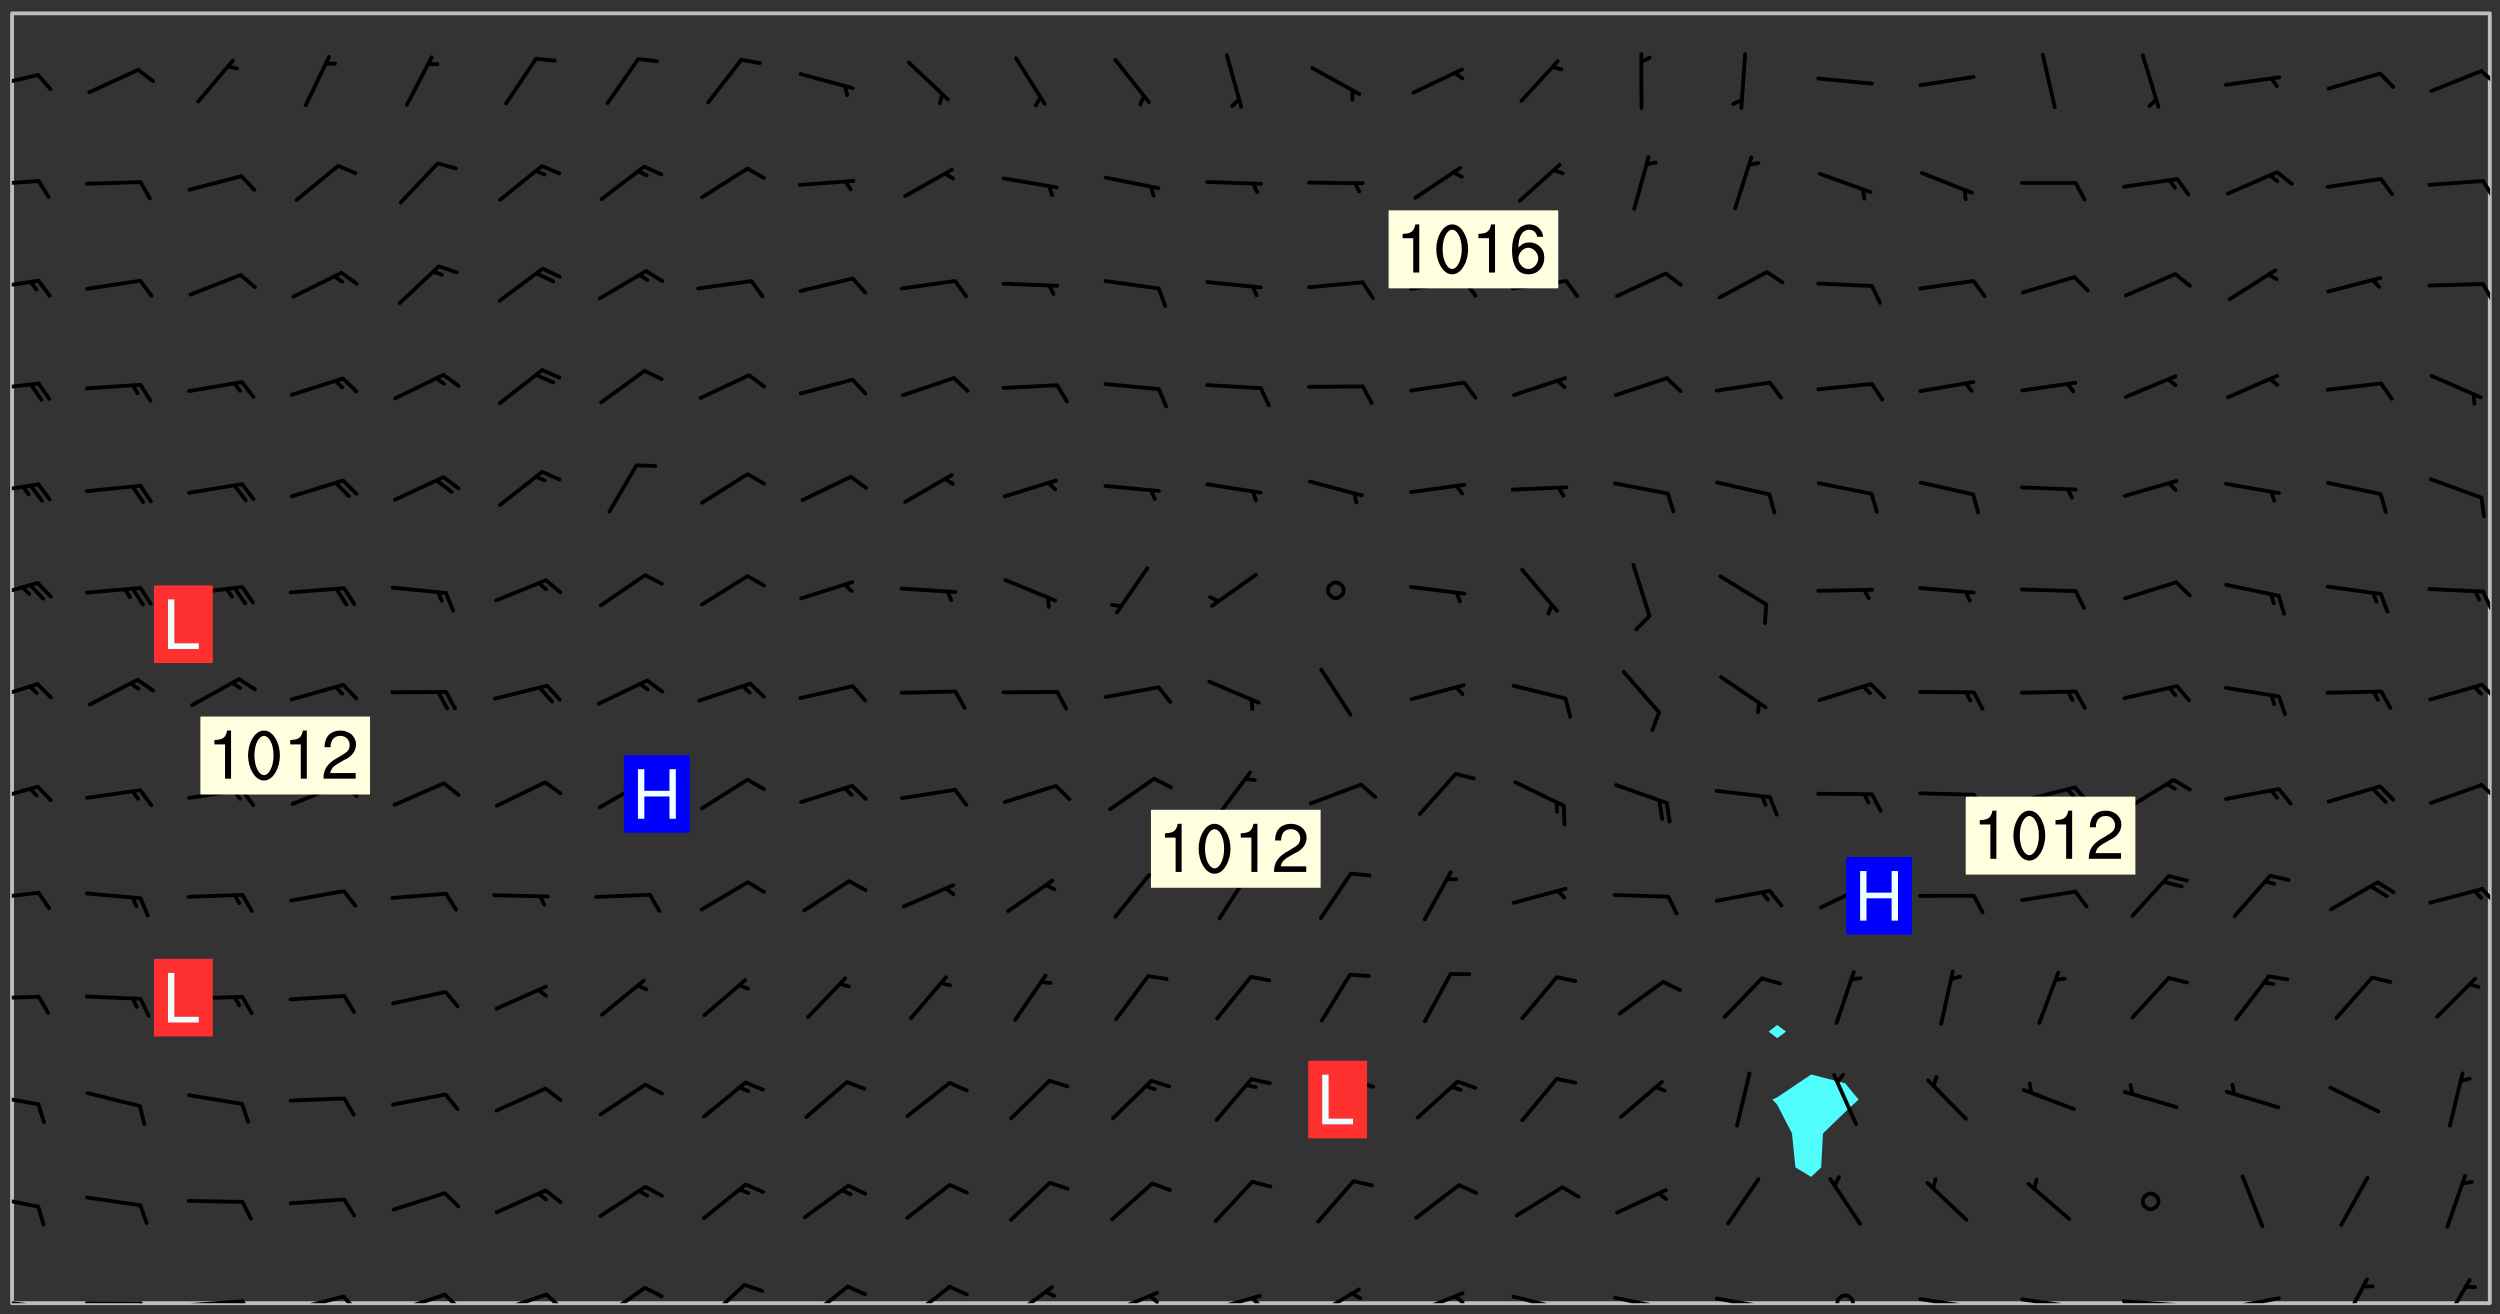 <svg xmlns="http://www.w3.org/2000/svg" role="img" xmlns:xlink="http://www.w3.org/1999/xlink" viewBox="142.45 309.95 326.84 171.84"><rect x="142.45" y="309.95" width="326.84" height="171.84" fill="#333333" stroke="none"/><defs><clipPath id="clip2"><path d="M 144 311.672 L 145 311.672 L 145 480.328 L 144 480.328 Z M 144 311.672"/></clipPath><clipPath id="clip3"><path d="M 144 311.672 L 468 311.672 L 468 480.328 L 144 480.328 Z M 144 311.672"/></clipPath><clipPath id="clip4"><path d="M 467 311.672 L 468 311.672 L 468 480.328 L 467 480.328 Z M 467 311.672"/></clipPath><clipPath id="clip5"><path d="M 144 479 L 148 479 L 148 480.328 L 144 480.328 Z M 144 479"/></clipPath><clipPath id="clip6"><path d="M 147 480 L 149 480 L 149 480.328 L 147 480.328 Z M 147 480"/></clipPath><clipPath id="clip7"><path d="M 153 480 L 162 480 L 162 480.328 L 153 480.328 Z M 153 480"/></clipPath><clipPath id="clip8"><path d="M 160 480 L 163 480 L 163 480.328 L 160 480.328 Z M 160 480"/></clipPath><clipPath id="clip9"><path d="M 166 479 L 175 479 L 175 480.328 L 166 480.328 Z M 166 479"/></clipPath><clipPath id="clip10"><path d="M 173 479 L 176 479 L 176 480.328 L 173 480.328 Z M 173 479"/></clipPath><clipPath id="clip11"><path d="M 180 479 L 188 479 L 188 480.328 L 180 480.328 Z M 180 479"/></clipPath><clipPath id="clip12"><path d="M 187 479 L 190 479 L 190 480.328 L 187 480.328 Z M 187 479"/></clipPath><clipPath id="clip13"><path d="M 193 478 L 201 478 L 201 480.328 L 193 480.328 Z M 193 478"/></clipPath><clipPath id="clip14"><path d="M 200 478 L 203 478 L 203 480.328 L 200 480.328 Z M 200 478"/></clipPath><clipPath id="clip15"><path d="M 207 478 L 215 478 L 215 480.328 L 207 480.328 Z M 207 478"/></clipPath><clipPath id="clip16"><path d="M 213 478 L 216 478 L 216 480.328 L 213 480.328 Z M 213 478"/></clipPath><clipPath id="clip17"><path d="M 220 478 L 228 478 L 228 480.328 L 220 480.328 Z M 220 478"/></clipPath><clipPath id="clip18"><path d="M 234 477 L 241 477 L 241 480.328 L 234 480.328 Z M 234 477"/></clipPath><clipPath id="clip19"><path d="M 247 477 L 254 477 L 254 480.328 L 247 480.328 Z M 247 477"/></clipPath><clipPath id="clip20"><path d="M 260 477 L 267 477 L 267 480.328 L 260 480.328 Z M 260 477"/></clipPath><clipPath id="clip21"><path d="M 274 477 L 281 477 L 281 480.328 L 274 480.328 Z M 274 477"/></clipPath><clipPath id="clip22"><path d="M 286 478 L 294 478 L 294 480.328 L 286 480.328 Z M 286 478"/></clipPath><clipPath id="clip23"><path d="M 292 479 L 294 479 L 294 480.328 L 292 480.328 Z M 292 479"/></clipPath><clipPath id="clip24"><path d="M 300 479 L 308 479 L 308 480.328 L 300 480.328 Z M 300 479"/></clipPath><clipPath id="clip25"><path d="M 305 479 L 308 479 L 308 480.328 L 305 480.328 Z M 305 479"/></clipPath><clipPath id="clip26"><path d="M 313 478 L 321 478 L 321 480.328 L 313 480.328 Z M 313 478"/></clipPath><clipPath id="clip27"><path d="M 326 478 L 334 478 L 334 480.328 L 326 480.328 Z M 326 478"/></clipPath><clipPath id="clip28"><path d="M 332 479 L 334 479 L 334 480.328 L 332 480.328 Z M 332 479"/></clipPath><clipPath id="clip29"><path d="M 340 479 L 348 479 L 348 480.328 L 340 480.328 Z M 340 479"/></clipPath><clipPath id="clip30"><path d="M 353 479 L 361 479 L 361 480.328 L 353 480.328 Z M 353 479"/></clipPath><clipPath id="clip31"><path d="M 366 479 L 375 479 L 375 480.328 L 366 480.328 Z M 366 479"/></clipPath><clipPath id="clip32"><path d="M 382 479 L 385 479 L 385 480.328 L 382 480.328 Z M 382 479"/></clipPath><clipPath id="clip33"><path d="M 393 479 L 401 479 L 401 480.328 L 393 480.328 Z M 393 479"/></clipPath><clipPath id="clip34"><path d="M 406 479 L 415 479 L 415 480.328 L 406 480.328 Z M 406 479"/></clipPath><clipPath id="clip35"><path d="M 419 479 L 428 479 L 428 480.328 L 419 480.328 Z M 419 479"/></clipPath><clipPath id="clip36"><path d="M 433 479 L 441 479 L 441 480.328 L 433 480.328 Z M 433 479"/></clipPath><clipPath id="clip37"><path d="M 448 476 L 453 476 L 453 480.328 L 448 480.328 Z M 448 476"/></clipPath><clipPath id="clip38"><path d="M 461 477 L 466 477 L 466 480.328 L 461 480.328 Z M 461 477"/></clipPath><clipPath id="clip39"><path d="M 144 466 L 148 466 L 148 468 L 144 468 Z M 144 466"/></clipPath><clipPath id="clip40"><path d="M 144 452 L 148 452 L 148 455 L 144 455 Z M 144 452"/></clipPath><clipPath id="clip41"><path d="M 144 440 L 148 440 L 148 441 L 144 441 Z M 144 440"/></clipPath><clipPath id="clip42"><path d="M 144 426 L 148 426 L 148 428 L 144 428 Z M 144 426"/></clipPath><clipPath id="clip43"><path d="M 466 425 L 468 425 L 468 429 L 466 429 Z M 466 425"/></clipPath><clipPath id="clip44"><path d="M 144 412 L 148 412 L 148 415 L 144 415 Z M 144 412"/></clipPath><clipPath id="clip45"><path d="M 466 412 L 468 412 L 468 415 L 466 415 Z M 466 412"/></clipPath><clipPath id="clip46"><path d="M 144 399 L 148 399 L 148 402 L 144 402 Z M 144 399"/></clipPath><clipPath id="clip47"><path d="M 466 399 L 468 399 L 468 402 L 466 402 Z M 466 399"/></clipPath><clipPath id="clip48"><path d="M 144 385 L 148 385 L 148 389 L 144 389 Z M 144 385"/></clipPath><clipPath id="clip49"><path d="M 466 387 L 468 387 L 468 390 L 466 390 Z M 466 387"/></clipPath><clipPath id="clip50"><path d="M 144 373 L 148 373 L 148 375 L 144 375 Z M 144 373"/></clipPath><clipPath id="clip51"><path d="M 144 359 L 148 359 L 148 362 L 144 362 Z M 144 359"/></clipPath><clipPath id="clip52"><path d="M 144 346 L 148 346 L 148 348 L 144 348 Z M 144 346"/></clipPath><clipPath id="clip53"><path d="M 466 346 L 468 346 L 468 350 L 466 350 Z M 466 346"/></clipPath><clipPath id="clip54"><path d="M 144 333 L 148 333 L 148 335 L 144 335 Z M 144 333"/></clipPath><clipPath id="clip55"><path d="M 466 333 L 468 333 L 468 336 L 466 336 Z M 466 333"/></clipPath><clipPath id="clip56"><path d="M 144 319 L 148 319 L 148 322 L 144 322 Z M 144 319"/></clipPath><clipPath id="clip57"><path d="M 466 318 L 468 318 L 468 322 L 466 322 Z M 466 318"/></clipPath><g id="surface500" clip-path="url(#clip1)"><path fill="#fff" fill-opacity="0" fill-rule="evenodd" d="M 0 0 L 1000 0 L 1000 1000 L 0 1000 Z M 0 0"/><path fill="#d3d3d3" fill-opacity="0" fill-rule="evenodd" d="M162.152 355.867L161.918 356.16 161.977 356.395 162.094 356.566 162.27 356.801 162.562 357.148 162.676 357.207 162.793 357.035 162.852 356.801 163.027 356.625 163.492 356.449 164.191 356.449 164.426 356.742 164.715 357.559 164.773 357.734 164.949 357.965 165.301 358.199 166 358.898 166.172 359.074 166.406 359.422 166.641 359.832 166.93 360.414 167.34 360.879 167.57 361.113 167.805 361.289 167.922 361.52 168.098 361.812 168.27 362.977 168.27 363.211 168.328 363.5 168.387 363.617 168.504 363.734 168.852 364.145 168.969 364.316 169.145 364.492 169.32 364.727 169.438 364.898 169.609 365.25 169.668 365.484 169.902 365.891 170.137 365.832 169.961 366.008 169.902 366.938 169.32 366.938 169.086 366.824 168.738 366.938 168.621 367.055 168.562 367.348 168.504 367.523 168.387 367.695 167.922 367.988 167.863 368.223 167.805 368.336 167.805 368.98 167.863 369.152 167.863 369.562 167.922 369.621 167.922 370.027 167.98 370.434 168.098 370.609 168.156 370.668 168.387 371.309 168.328 371.602 168.328 372.301 168.27 372.883 168.27 373.117 168.211 373.348 168.156 373.699 168.156 375.621 168.211 375.738 168.637 375.738 168.27 375.855 168.246 376.207 169.137 377.375 170.879 377.914 172.219 378.273 172.219 378.812 172.309 379.621 172.844 380.336 174.363 380.605 175.254 380.52 175.344 381.684 175.879 381.863 177.039 381.684 179.094 380.699 180.254 380.336 182.133 380.16 183.828 379.98 183.648 380.699 182.133 380.785 180.883 380.875 180.078 381.145 179.004 381.953 179.273 382.672 179.809 383.57 179.629 384.195 179.363 385.004 179.629 386.082 180.254 386.98 181.059 387.16 182.309 386.98 182.043 387.703 182.141 388.207 182.195 388.5 182.195 388.672 182.254 388.965 182.254 389.371 182.43 389.488 182.781 389.605 183.188 389.605 183.48 389.43 183.594 389.312 183.652 389.195 183.77 388.965 183.828 388.789 184.18 388.324 184.41 388.148 184.586 388.09 184.762 388.148 184.82 388.324 184.938 389.312 184.992 389.781 185.051 389.953 185.168 390.188 185.344 390.246 186.16 390.305 186.449 390.305 186.566 390.539 186.625 390.945 186.684 391.297 186.684 392.402 186.801 392.695 186.918 393.043 187.207 393.742 187.383 394.094 187.965 394.848 188.316 395.023 188.488 395.082 188.957 395.316 189.598 395.781 189.945 396.016 190.238 396.191 190.531 396.246 190.762 396.309 191.578 396.656 191.871 396.832 191.984 397.004 192.336 397.355 192.453 397.531 192.977 398.172 192.977 398.461 193.035 398.812 193.035 399.16 193.094 399.512 193.152 399.801 193.27 399.859 193.441 399.918 193.617 399.918 194.199 400.152 194.375 400.27 194.551 400.559 194.727 400.793 194.84 401.027 195.133 401.258 195.25 401.375 195.25 401.785 195.309 401.84 195.598 402.074 195.832 402.191 195.891 402.309 196.008 402.48 196.066 402.598 196.297 402.832 196.355 403.008 196.59 403.066 196.707 403.125 196.59 403.238 196.531 403.355 196.531 403.473 196.414 403.766 196.297 404.055 196.297 404.637 196.473 404.754 196.59 404.812 196.648 404.93 196.766 405.047 196.879 405.105 197.055 405.453 197.113 405.805 197.172 406.211 197.172 406.387 197.113 406.562 196.996 407.262 196.996 407.434 197.113 407.609 197.406 407.902 197.812 407.902 197.988 408.02 198.105 408.191 198.223 408.484 198.223 408.719 197.695 408.719 197.465 408.484 197.23 408.484 197.055 408.543 196.996 409.242 197.055 409.59 197.172 409.766 197.348 410.176 197.465 410.406 197.754 410.875 197.93 410.93 198.453 410.93 198.688 410.988 199.445 411.629 199.504 411.922 199.504 412.156 199.562 412.215 199.793 412.562 199.793 412.914 199.676 413.086 199.676 413.379 199.969 413.668 200.262 413.844 200.434 413.902 200.727 414.078 201.02 414.195 201.602 414.602 201.891 414.836 202.184 415.012 202.402 415.172 202.418 415.184 202.648 415.359 203.289 415.883 203.465 416.117 203.582 416.293 203.758 416.469 203.871 416.641 203.871 417.281 203.988 417.457 204.457 417.574 205.039 417.691 205.273 417.75 205.504 417.863 205.797 417.98 205.91 418.039 206.496 418.391 206.785 418.562 206.961 418.625 207.137 418.68 207.312 418.738 208.012 419.09 208.301 419.266 208.535 419.32 208.824 419.496 209.059 419.613 209.699 420.02 209.992 420.137 210.164 420.195 210.398 420.254 210.809 420.312 211.039 420.371 211.273 420.488 211.332 420.66 210.922 420.836 211.391 420.895 211.449 421.188 211.562 421.422 211.738 421.477 211.973 421.535 212.148 421.594 212.555 421.711 213.195 421.945 213.312 422.117 213.371 422.352 213.371 422.527 213.312 422.645 213.254 423.051 213.488 423.285 213.605 423.344 213.953 423.461 214.594 423.691 214.77 423.809 215.059 423.926 215.234 424.102 215.469 424.566 216.051 425.672 216.227 425.848 216.574 426.023 216.75 426.141 217.102 426.258 218.148 426.781 218.383 426.84 218.848 426.953 219.141 427.012 219.605 427.188 220.363 427.77 220.598 428.004 220.945 428.469 221.121 428.645 221.41 428.879 222.227 429.578 222.52 429.754 222.809 430.043 223.102 430.219 223.395 430.508 224.09 431.148 224.266 431.324 224.559 431.559 224.848 431.793 225.316 432.082 225.957 432.664 226.305 432.898 226.539 433.191 226.887 433.539 227.238 434.004 228.172 434.996 228.52 435.402 228.637 435.578 228.871 435.637 228.984 435.754 229.629 435.93 229.859 436.043 230.094 436.102 230.387 436.277 230.617 436.395 231.551 437.094 231.957 437.5 232.191 437.676 232.598 437.852 232.832 437.969 233.648 438.316 233.996 438.551 234.23 438.668 234.523 438.957 234.754 439.074 235.512 439.426 235.863 439.598 236.094 439.656 236.387 439.773 236.621 439.832 237.492 440.008 238.309 440.008 238.777 440.238 238.949 440.297 239.824 440.996 240.289 441.113 240.582 441.172 240.758 441.23 240.988 441.289 241.457 441.348 241.805 441.406 242.156 441.465 242.562 441.523 242.855 441.523 243.027 441.582 243.027 441.812 243.203 441.988 243.496 441.988 243.844 442.047 244.195 442.105 244.895 442.223 245.535 442.223 246 441.988 246.293 441.812 246.465 441.695 246.875 441.523 247.164 441.348 248.098 440.883 248.566 440.59 249.09 440.297 249.555 440.125 250.02 439.949 251.07 439.484 251.359 439.367 251.77 439.25 252.059 439.133 252.586 438.957 254.102 438.258 254.684 437.91 254.973 437.852 255.266 437.793 255.613 437.676 256.488 437.445 256.84 437.328 256.953 437.328 257.188 437.27 258.062 437.035 258.297 436.977 259.109 436.977 259.461 436.918 260.277 436.801 260.449 436.742 260.801 436.688 261.094 436.629 261.324 436.57 262.141 436.395 262.316 436.336 262.664 436.336 262.898 436.277 263.363 436.16 264.121 435.988 264.355 435.93 264.703 435.93 265.113 435.812 265.402 435.754 266.688 435.695 266.977 435.695 267.387 435.637 267.617 435.578 267.793 435.578 268.668 435.461 269.074 435.461 269.484 435.344 269.832 435.344 270.184 435.23 271.055 435.172 272.805 435.172 273.852 435.461 274.262 435.578 274.551 435.695 274.902 435.812 275.191 435.93 276.242 436.102 276.531 436.16 276.824 436.16 277.117 436.219 277.289 436.277 277.699 436.336 277.871 436.395 277.988 436.453 278.105 436.453 278.223 436.512 278.574 436.57 278.688 436.57 279.098 436.637 281.02 437.031 282.945 437.426 284.465 437.875 286.16 438.594 288.305 439.398 289.91 438.68 291.34 437.875 292.5 436.797 293.75 436.348 296.785 435.629 298.66 435.27 300.805 433.922 303.039 432.668 305.539 431.41 307.234 430.961 309.02 430.781 310.18 430.512 310.805 431.051 312.145 430.781 312.859 429.793 313.844 428.449 314.289 428.27 315.094 427.91 316.969 427.371 318.754 426.922 320.004 426.652 321.164 426.562 322.863 426.473 324.824 426.203 326.074 426.113 326.613 426.113 327.238 426.023 328.129 426.023 330.273 425.844 332.684 425.664 335.273 425.574 336.969 425.754 338.578 425.844 340.008 426.203 341.168 426.922 343.043 427.91 344.203 429.438 344.469 430.152 345.098 430.242 345.453 431.141 345.988 431.68 346.523 433.207 347.598 433.566 348.133 433.566 347.328 434.102 347.418 435.809 348.133 438.504 349.023 439.309 349.918 440.297 350.633 441.555 352.418 442.094 353.938 441.914 354.293 443.258 355.902 442.453 356.883 441.914 357.152 442.184 357.469 441.969 357.688 441.824 358.488 442.273 358.938 441.914 359.293 441.914 359.828 441.645 360.367 440.926 360.902 440.656 361.527 439.668 362.688 440.117 363.527 440.488 364.922 441.105 366.617 440.926 368.223 440.926 370.008 441.016 370.188 439.309 370.723 437.965 371.527 438.234 372.02 439.082 372.422 439.488 372.332 440.027 372.332 440.387 373.047 440.836 373.758 440.566 375.188 440.566 375.547 441.555 375.992 442.812 376.707 444.156 377.957 444.785 379.652 445.414 380.367 445.234 380.547 444.695 381.527 444.605 381.977 444.965 382.062 446.223 381.797 446.852 381.262 447.031 381.262 447.57 381.977 448.555 382.242 449.094 383.227 450.082 384.027 451.16 383.762 451.52 383.672 452.418 383.047 454.75 382.691 456.816 382.602 458.609 382.422 459.328 382.332 459.867 382.332 461.305 381.352 463.188 380.992 464.895 380.457 465.793 379.652 466.961 379.387 467.5 381.441 468.754 381.527 469.113 381.172 469.652 381.082 469.473 381.082 470.281 381.172 471.719 380.727 472.434 379.652 472.527 379.387 473.242 379.922 474.141 380.727 474.859 381.887 475.668 383.227 475.938 383.672 476.297 383.316 476.746 381.527 476.656 380.277 476.207 379.562 475.488 378.938 475.398 378.762 478.988 378.574 480.297 467.934 480.297 467.934 311.703 412.664 311.703 412.664 360.785 413.426 360.91 416.715 361.453 418.738 364.289 418.738 367.043 421.09 367.375 423.438 367.707 427.488 367.707 426.109 371.867 424.086 372.574 422.062 373.277 421.52 373.621 418.926 375.238 418.738 375.355 416.715 373.277 415.984 370.535 413.312 368.457 411.938 364.957 411.871 364.875 409.914 362.203 412.664 360.785 412.664 311.703 294.422 311.703 294.422 403.117 294.539 403.148 294.672 403.16 294.746 403.234 294.852 403.281 294.941 403.34 295.027 403.398 295.117 403.457 295.414 403.754 295.473 403.844 295.504 403.961 295.531 404.078 295.547 404.215 295.516 404.332 295.457 404.422 295.398 404.508 295.355 404.613 295.309 404.715 295.281 404.836 295.281 404.98 295.457 405.25 295.605 405.398 295.68 405.484 295.754 405.559 295.797 405.664 295.859 405.754 295.918 405.84 295.961 405.945 296.02 406.035 296.066 406.137 296.109 406.242 296.168 406.328 296.285 406.508 296.359 406.582 296.422 406.668 296.48 406.758 296.523 406.863 296.582 406.953 296.641 407.039 296.703 407.129 296.762 407.219 296.805 407.32 296.922 407.5 296.996 407.574 297.055 407.66 297.129 407.734 297.219 407.793 297.324 407.84 297.473 407.84 297.605 407.824 297.738 407.84 297.84 407.793 297.914 407.719 297.961 407.617 297.945 407.484 297.945 407.336 297.898 407.23 297.871 407.113 297.824 407.012 297.797 406.891 297.754 406.789 297.691 406.699 297.648 406.598 297.605 406.492 297.574 406.375 297.559 406.242 297.547 406.105 297.633 406.047 297.691 405.961 297.812 405.93 297.855 406.035 297.871 406.168 297.871 406.285 297.93 406.387 297.988 406.477 298.078 406.535 298.227 406.684 298.285 406.773 298.328 406.879 298.316 406.98 298.402 407.039 298.508 407.086 298.594 407.145 298.684 407.203 298.758 407.277 298.641 407.305 298.535 407.352 298.449 407.41 298.375 407.484 298.316 407.574 298.254 407.66 298.227 407.781 298.18 407.883 298.137 407.988 298.105 408.105 298.094 408.238 298.078 408.371 298.078 408.52 298.105 408.637 298.152 408.742 298.195 408.844 298.254 408.934 298.328 409.008 298.418 409.066 298.492 409.141 298.582 409.199 298.641 409.289 298.684 409.395 298.73 409.496 298.848 409.527 298.98 409.543 299.129 409.543 299.246 409.512 299.352 409.555 299.395 409.66 299.441 409.762 299.469 409.883 299.5 410 299.527 410.117 299.559 410.238 299.586 410.355 299.691 410.398 299.793 410.445 299.926 410.43 300.074 410.578 300.137 410.664 300.211 410.738 300.281 410.812 300.371 410.875 300.477 410.918 300.578 410.961 300.695 410.992 300.832 411.008 300.949 410.977 301.023 410.902 301.051 410.785 301.039 410.652 301.008 410.531 300.98 410.414 301.023 410.309 301.141 410.309 301.23 410.371 301.348 410.398 301.496 410.398 301.629 410.414 301.777 410.414 301.91 410.43 302.043 410.414 302.191 410.414 302.324 410.398 302.457 410.387 302.594 410.398 302.711 410.371 302.844 410.355 303.035 410.297 302.977 410.473 302.961 410.605 302.934 410.727 302.918 410.859 302.859 410.945 302.727 410.961 302.621 411.008 302.516 411.051 302.398 411.082 302.281 411.109 302.016 411.141 301.867 411.141 301.734 411.156 301.66 411.23 301.719 411.316 301.867 411.465 301.984 411.645 302.059 411.715 302.148 411.777 302.238 411.836 302.324 411.895 302.414 411.953 302.516 411.996 302.621 412.059 302.727 412.102 302.812 412.16 302.918 412.207 303.02 412.25 303.199 412.367 303.258 412.457 303.215 412.559 303.168 412.664 303.184 412.797 303.406 413.02 303.465 413.109 303.508 413.211 303.539 413.332 303.582 413.434 303.598 413.566 303.629 413.684 303.641 413.82 303.672 413.938 303.82 414.086 303.922 414.129 304.027 414.172 304.145 414.203 304.277 414.219 304.414 414.234 304.531 414.234 304.648 414.203 304.738 414.145 304.781 414.039 304.828 413.938 304.871 413.832 304.902 413.715 304.914 413.582 304.914 413.434 304.902 413.301 304.887 413.168 304.855 413.051 304.812 412.945 304.766 412.84 304.723 412.738 304.68 412.633 304.664 412.5 304.68 412.367 304.707 412.25 304.738 412.133 304.766 412.012 304.812 411.91 304.902 411.852 304.988 411.789 305.062 411.715 305.152 411.656 305.375 411.434 305.434 411.348 305.508 411.273 305.625 411.094 305.684 411.008 305.684 410.859 305.609 410.785 305.508 410.738 305.402 410.695 305.301 410.652 305.242 410.562 305.195 410.457 305.168 410.34 305.258 410.281 305.375 410.25 305.477 410.207 305.656 410.09 305.805 409.941 305.816 409.809 305.805 409.703 305.715 409.645 305.582 409.66 305.434 409.66 305.301 409.676 305.168 409.66 305.047 409.629 304.961 409.57 304.887 409.496 304.828 409.406 304.766 409.32 304.648 409.141 304.59 409.055 304.621 408.934 304.707 408.875 304.828 408.844 304.887 408.758 304.887 408.637 304.855 408.52 304.797 408.43 304.738 408.344 304.691 408.238 304.664 408.121 304.648 407.988 304.707 407.898 304.781 407.824 304.871 407.766 304.988 407.586 305.062 407.512 305.121 407.426 305.27 407.277 305.391 407.246 305.523 407.23 305.656 407.246 305.73 407.32 305.773 407.426 305.789 407.559 305.758 407.676 305.641 407.707 305.508 407.719 305.359 407.867 305.316 407.973 305.27 408.074 305.242 408.195 305.211 408.312 305.211 408.461 305.242 408.578 305.285 408.684 305.344 408.773 305.418 408.844 305.492 408.918 305.609 408.949 305.73 408.977 305.848 408.949 305.98 408.934 306.098 408.934 306.188 408.992 306.262 409.066 306.309 409.172 306.367 409.258 306.469 409.305 306.602 409.32 306.707 409.363 306.793 409.422 306.781 409.527 306.707 409.602 306.527 409.719 306.469 409.809 306.379 409.867 306.309 409.941 306.234 410.016 306.172 410.105 306.145 410.223 306.129 410.355 306.145 410.488 306.129 410.621 306.129 410.77 306.145 410.902 306.172 411.02 306.203 411.141 306.277 411.215 306.367 411.273 306.453 411.332 306.543 411.391 306.66 411.422 306.66 411.508 306.559 411.555 306.469 411.613 306.203 411.645 306.086 411.672 305.938 411.672 305.832 411.715 305.73 411.762 305.672 411.852 305.609 412.086 305.598 412.219 305.566 412.34 305.551 412.473 305.551 412.766 305.539 412.898 305.551 413.035 305.566 413.168 305.699 413.184 305.832 413.195 305.953 413.227 306.039 413.285 306.113 413.359 306.16 413.465 306.203 413.566 306.219 413.699 306.219 414.145 306.203 414.277 306.203 414.723 306.234 414.988 306.262 415.105 306.277 415.238 306.309 415.355 306.395 415.566 306.426 415.832 306.426 415.98 306.395 416.098 306.367 416.215 306.336 416.336 306.309 416.453 306.277 416.57 306.246 416.691 306.234 416.824 306.219 416.957 306.309 417.016 306.426 416.984 306.527 417 306.574 417.105 306.543 417.371 306.543 417.812 306.5 417.918 306.453 418.023 306.41 418.125 306.367 418.23 306.309 418.316 306.277 418.438 306.234 418.555 306.203 418.672 306.188 418.805 306.203 418.938 306.262 419.027 306.367 419.074 306.453 419.133 306.512 419.219 306.5 419.355 306.469 419.473 306.426 419.574 306.426 420.02 306.41 420.152 306.41 420.301 306.379 420.418 306.336 420.523 306.309 420.641 306.262 420.746 306.219 420.848 306.188 420.969 306.16 421.086 306.129 421.219 306.098 421.336 306.07 421.453 306.027 421.559 305.996 421.676 305.965 421.797 305.953 421.93 305.938 422.062 305.938 422.359 305.965 422.477 305.965 422.625 306.012 423.023 306.039 423.141 306.098 423.23 306.219 423.262 306.367 423.262 306.5 423.246 306.559 423.336 306.559 423.453 306.5 423.543 306.41 423.602 306.309 423.645 306.203 423.691 306.113 423.75 306.027 423.809 305.891 423.824 305.773 423.793 305.641 423.777 305.539 423.824 305.477 423.91 305.465 424.047 305.449 424.18 305.418 424.297 305.391 424.414 305.375 424.547 305.344 424.668 305.344 424.965 305.359 425.098 305.391 425.215 305.391 425.363 305.402 425.496 305.402 425.645 305.375 425.762 305.328 425.863 305.301 425.984 305.27 426.102 305.211 426.191 305.137 426.266 305.035 426.309 304.93 426.355 304.812 426.383 304.691 426.414 304.59 426.367 304.648 426.281 304.754 426.234 304.781 426.117 304.812 426 304.84 425.879 304.871 425.762 304.871 425.613 304.887 425.48 304.855 425.363 304.812 425.258 304.707 425.273 304.633 425.348 304.531 425.391 304.441 425.453 304.367 425.527 304.324 425.629 304.309 425.762 304.277 425.879 304.25 426 304.219 426.117 304.191 426.234 304.16 426.355 304.133 426.473 304.102 426.59 304.059 426.695 303.969 426.754 303.879 426.754 303.762 426.723 303.73 426.637 303.746 426.5 303.715 426.383 303.715 426.234 303.703 426.102 303.703 425.953 303.641 425.719 303.613 425.598 303.57 425.496 303.523 425.391 303.465 425.305 303.406 425.215 303.363 425.109 303.301 425.023 303.152 424.875 303.082 424.801 302.977 424.754 302.871 424.711 302.77 424.668 302.473 424.371 302.383 424.297 302.297 424.238 302.191 424.195 302.102 424.133 302.016 424.074 301.91 424.031 301.82 423.973 301.734 423.91 301.66 423.84 301.555 423.793 301.469 423.734 301.363 423.691 301.273 423.629 301.172 423.586 301.066 423.543 300.98 423.484 300.875 423.438 300.77 423.395 300.668 423.348 300.578 423.289 300.477 423.246 300.371 423.203 300.281 423.141 300.164 423.113 300.031 423.098 299.898 423.113 299.75 423.113 299.617 423.129 299.5 423.098 299.41 423.039 299.336 422.965 299.246 422.906 299.145 422.859 298.996 422.859 298.875 422.832 298.773 422.789 298.699 422.715 298.582 422.535 298.492 422.477 298.391 422.434 298.301 422.371 298.195 422.328 298.105 422.27 298.02 422.211 297.914 422.164 297.855 422.078 297.797 421.988 297.754 421.883 297.707 421.781 297.633 421.707 297.547 421.648 297.473 421.574 297.383 421.516 297.16 421.293 297.117 421.188 297.086 420.922 297.191 420.879 297.336 420.879 297.441 420.922 297.516 420.996 297.605 421.055 297.691 421.113 297.797 421.16 297.887 421.219 298.035 421.367 298.105 421.441 298.254 421.59 298.316 421.676 298.391 421.75 298.477 421.809 298.551 421.883 298.641 421.945 298.73 422.004 298.816 422.062 299.086 422.238 299.188 422.285 299.293 422.328 299.395 422.371 299.441 422.297 299.5 422.211 299.574 422.137 299.645 422.062 299.75 422.105 299.824 422.18 299.883 422.27 299.926 422.371 299.973 422.477 300.016 422.582 300.137 422.609 300.254 422.582 300.328 422.492 300.371 422.387 300.43 422.297 300.504 422.223 300.609 422.18 300.727 422.152 300.859 422.164 300.949 422.223 301.098 422.371 301.156 422.461 301.199 422.566 301.246 422.668 301.289 422.773 301.332 422.875 301.438 422.922 301.543 422.965 301.676 422.98 301.762 422.922 301.82 422.832 301.895 422.758 302 422.715 302.117 422.742 302.223 422.789 302.324 422.832 302.43 422.875 302.531 422.922 302.711 423.039 302.711 423.156 302.695 423.289 302.711 423.422 302.727 423.559 302.785 423.645 302.887 423.691 303.008 423.719 303.125 423.75 303.273 423.75 303.391 423.719 303.449 423.629 303.629 423.512 303.688 423.422 303.762 423.348 303.82 423.262 303.938 423.082 304.117 422.965 304.234 422.996 304.324 423.055 304.367 423.129 304.352 423.262 304.352 423.379 304.441 423.438 304.59 423.438 304.723 423.422 304.855 423.41 305.121 423.379 305.227 423.336 305.344 423.305 305.465 423.277 305.539 423.203 305.609 423.129 305.672 423.039 305.656 422.934 305.609 422.832 305.508 422.789 305.402 422.773 305.285 422.801 305.02 422.832 304.871 422.832 304.797 422.758 304.707 422.699 304.59 422.668 304.473 422.641 304.34 422.625 304.191 422.625 304.059 422.641 303.762 422.641 303.656 422.594 303.508 422.445 303.465 422.344 303.406 422.254 303.629 422.031 303.715 421.973 303.82 421.93 303.938 421.898 304.07 421.883 304.203 421.898 304.34 421.914 304.441 421.957 304.574 421.945 304.664 421.883 304.766 421.84 304.828 421.75 304.781 421.648 304.691 421.59 304.574 421.559 304.473 421.516 304.414 421.426 304.352 421.336 304.352 421.219 304.367 421.086 304.473 421.039 304.547 420.969 304.547 420.848 304.457 420.789 304.426 420.672 304.516 420.613 304.59 420.539 304.633 420.434 304.691 420.344 304.738 420.242 304.754 420.109 304.754 419.961 304.707 419.855 304.664 419.754 304.574 419.695 304.441 419.68 304.34 419.637 304.203 419.621 304.086 419.59 303.641 419.59 303.508 419.574 303.375 419.562 303.242 419.547 303.125 419.516 302.977 419.516 302.844 419.5 302.711 419.488 302.445 419.457 302.324 419.414 302.238 419.355 302.164 419.281 302.164 419.133 302.176 419 302.281 418.953 302.383 418.91 302.516 418.895 302.668 418.895 302.801 418.879 303.094 418.879 303.215 418.91 303.316 418.953 303.406 419.012 303.641 419.074 303.762 419.027 303.852 418.969 303.953 418.926 304.086 418.91 304.191 418.953 304.293 419 304.426 419.012 304.547 418.984 304.691 418.984 304.812 418.953 304.93 418.926 305.035 418.879 305.109 418.805 305.195 418.746 305.344 418.598 305.402 418.512 305.449 418.406 305.477 418.289 305.492 418.184 305.391 418.141 305.301 418.082 305.184 418.051 305.078 418.008 304.988 417.945 304.914 417.859 304.84 417.785 304.738 417.742 304.633 417.695 304.531 417.652 304.473 417.562 304.426 417.461 304.34 417.25 304.277 417.164 304.219 417.074 304.145 417 304.059 416.941 303.789 416.941 303.672 416.973 303.582 417.031 303.48 417.074 303.348 417.09 303.242 417.074 303.215 416.957 303.152 416.867 303.035 416.836 302.934 416.793 302.785 416.645 302.754 416.527 302.738 416.422 302.812 416.348 302.992 416.23 303.109 416.203 303.227 416.172 303.363 416.188 303.465 416.23 303.57 416.273 303.672 416.32 303.777 416.363 303.895 416.395 304.027 416.41 304.145 416.438 304.277 416.453 304.383 416.438 304.473 416.379 304.398 416.305 304.293 416.262 304.219 416.188 304.145 416.098 303.996 415.949 303.91 415.891 303.82 415.832 303.746 415.758 303.656 415.699 303.555 415.652 303.434 415.625 303.332 415.578 303.227 415.535 303.109 415.504 303.008 415.461 302.887 415.43 302.738 415.43 302.621 415.461 302.516 415.504 302.43 415.566 302.25 415.684 302.164 415.742 302.074 415.801 301.969 415.848 301.883 415.906 301.777 415.949 301.676 415.992 301.57 416.039 301.496 416.113 301.438 416.203 301.379 416.289 301.332 416.395 301.273 416.48 301.199 416.555 301.066 416.543 300.949 416.512 300.832 416.512 300.758 416.586 300.668 416.645 300.594 416.719 300.504 416.777 300.418 416.836 300.312 416.883 300.211 416.926 300.074 416.941 299.973 416.898 299.824 416.75 299.719 416.703 299.633 416.703 299.527 416.75 299.426 416.793 299.305 416.824 299.188 416.793 299.113 416.719 299.113 416.602 299.145 416.48 299.219 416.41 299.277 416.32 299.352 416.246 299.469 416.215 299.574 416.172 299.867 416.172 300 416.156 300.137 416.141 300.238 416.098 300.328 416.039 300.43 415.992 300.52 415.934 300.652 415.922 300.742 415.98 300.875 415.992 300.965 415.934 301.051 415.875 301.156 415.832 301.246 415.773 301.332 415.711 301.422 415.652 301.57 415.504 301.629 415.418 301.688 415.328 301.793 415.285 301.926 415.27 302.043 415.297 302.164 415.328 302.223 415.27 302.281 415.18 302.312 414.914 302.34 414.797 302.445 414.809 302.578 414.824 302.68 414.781 302.77 414.723 302.828 414.633 302.902 414.559 302.961 414.469 303.008 414.367 303.02 414.234 303.008 414.102 302.961 413.996 302.812 413.848 302.754 413.758 302.695 413.672 302.652 413.566 302.652 413.121 302.668 412.988 302.668 412.84 302.68 412.707 302.621 412.648 302.531 412.707 302.43 412.664 302.25 412.547 302.164 412.488 302.102 412.398 302.043 412.309 301.969 412.234 301.883 412.176 301.762 412.207 301.66 412.219 301.555 412.266 301.469 412.324 301.363 412.367 301.215 412.516 301.125 412.574 301.039 412.633 300.949 412.695 300.844 412.738 300.711 412.754 300.711 412.633 300.816 412.59 300.934 412.559 301.008 412.488 301.051 412.383 301.051 412.234 301.023 412.117 300.875 411.969 300.742 411.953 300.594 411.953 300.477 411.984 300.371 412.027 300.27 412.07 300.18 412.133 300.062 412.16 299.988 412.086 300 411.953 299.957 411.852 299.914 411.746 299.824 411.688 299.707 411.715 299.586 411.746 299.469 411.777 299.367 411.82 299.246 411.852 299.145 411.895 299.039 411.938 298.949 411.996 298.848 412.012 298.848 411.895 298.863 411.762 298.805 411.672 298.73 411.715 298.582 411.863 298.523 411.953 298.449 412.027 298.402 412.133 298.359 412.234 298.285 412.309 298.227 412.398 298.152 412.473 298.094 412.559 298.02 412.633 297.93 412.695 297.855 412.766 297.781 412.84 297.68 412.855 297.547 412.871 297.441 412.828 297.441 412.707 297.59 412.559 297.633 412.457 297.691 412.367 297.738 412.266 297.781 412.16 297.84 412.07 297.871 411.953 297.914 411.852 297.945 411.73 297.973 411.613 298.02 411.508 298.062 411.406 298.105 411.301 298.18 411.23 298.27 411.168 298.359 411.109 298.461 411.066 298.758 411.066 299.023 411.035 299.129 410.992 299.055 410.918 298.938 410.887 298.832 410.844 298.742 410.785 298.641 410.738 298.551 410.68 298.449 410.637 298.344 410.594 298.254 410.531 298.168 410.473 298.062 410.43 297.961 410.387 297.84 410.355 297.723 410.324 297.621 410.281 297.5 410.25 297.398 410.207 297.309 410.148 297.266 410.043 297.25 409.91 297.352 409.867 297.484 409.852 297.621 409.867 297.754 409.852 297.855 409.809 297.914 409.719 297.93 409.613 297.84 409.555 297.766 409.48 297.664 409.438 297.574 409.379 297.426 409.23 297.383 409.125 297.367 408.992 297.367 408.699 297.309 408.609 297.219 408.551 297.145 408.477 297.102 408.371 297.07 408.254 297.012 408.164 296.938 408.09 296.82 408.062 296.746 407.988 296.656 407.93 296.566 407.867 296.48 407.809 296.406 407.734 296.348 407.648 296.301 407.543 296.215 407.484 296.066 407.336 295.871 407.277 295.738 407.293 295.637 407.336 295.562 407.41 295.516 407.512 295.473 407.617 295.414 407.707 295.355 407.793 295.059 408.09 294.969 408.148 294.883 408.148 294.82 408.062 294.777 407.957 294.809 407.84 294.867 407.75 294.895 407.633 294.883 407.5 294.793 407.438 294.688 407.484 294.57 407.512 294.453 407.543 294.184 407.719 294.082 407.766 293.965 407.793 293.859 407.84 293.77 407.898 293.668 407.941 293.609 407.855 293.562 407.75 293.578 407.617 293.625 407.512 293.695 407.438 293.77 407.367 293.828 407.277 293.828 407.129 293.785 407.023 293.547 407.023 293.445 407.07 293.414 407.188 293.387 407.305 293.355 407.426 293.281 407.469 293.148 407.484 293.074 407.438 293.031 407.336 292.988 407.23 292.941 407.129 292.898 407.023 292.777 407.055 292.676 407.098 292.543 407.113 292.426 407.145 292.32 407.188 292.23 407.246 292.129 407.293 292.008 407.32 291.875 407.336 291.773 407.293 291.715 407.203 291.668 407.098 291.625 406.996 291.582 406.891 291.582 406.773 291.641 406.684 291.727 406.625 291.906 406.508 292.008 406.461 292.113 406.418 292.219 406.359 292.32 406.316 292.41 406.254 292.512 406.211 292.617 406.152 292.719 406.105 292.809 406.047 292.914 406.004 293.016 405.961 293.105 405.898 293.207 405.855 293.344 405.84 293.461 405.871 293.562 405.914 293.684 405.945 293.785 405.988 293.891 406.035 293.992 406.078 294.098 406.121 294.199 406.168 294.305 406.211 294.406 406.254 294.512 406.301 294.598 406.359 294.703 406.402 294.82 406.434 294.926 406.477 295.027 406.523 295.117 406.582 295.223 406.625 295.324 406.668 295.43 406.715 295.547 406.742 295.648 406.789 295.77 406.816 295.918 406.816 296.004 406.758 296.02 406.656 296.078 406.566 296.051 406.449 295.977 406.375 295.859 406.195 295.785 406.121 295.695 406.047 295.516 405.93 295.43 405.871 295.324 405.828 295.223 405.781 294.953 405.605 294.895 405.516 294.82 405.441 294.762 405.352 294.719 405.25 294.688 405.133 294.672 404.996 294.672 404.434 294.66 404.301 294.645 404.168 294.613 404.051 294.598 403.918 294.586 403.785 294.555 403.664 294.332 403.441 294.273 403.355 294.258 403.25 294.289 403.133 294.422 403.117 294.422 311.703 172.992 311.703 172.992 313.156 172.934 313.391 172.582 314.441 172.41 314.965 172.293 315.312 172.117 315.723 172 315.895 171.766 316.188 171.535 316.246 171.184 316.246 171.066 316.305 170.836 316.711 170.836 317.004 170.953 317.18 171.184 317.41 171.301 317.645 171.941 318.402 172.234 318.867 172.41 319.102 172.641 319.453 172.875 319.801 173.516 320.617 173.691 321.082 173.863 321.492 173.98 322.188 174.156 322.656 174.273 324.055 174.332 324.52 174.332 325.395 174.449 326.441 174.449 331.223 174.391 331.688 174.039 332.969 173.863 333.492 173.75 333.902 173.398 334.832 172.934 336 172.699 336.582 172.582 336.758 172.41 337.105 172.234 337.512 171.883 338.328 171.824 338.621 171.711 338.914 171.594 339.203 171.535 339.379 171.418 340.254 171.359 340.66 171.301 340.777 171.242 340.953 171.184 341.125 170.953 341.652 170.836 341.824 170.836 342.059 170.719 342.293 170.66 342.465 170.484 343.051 170.484 343.34 170.426 343.516 170.426 343.809 170.367 343.922 170.309 344.449 170.309 344.621 170.254 344.855 170.254 347.477 170.078 348.293 169.961 348.469 169.785 348.703 169.668 348.875 169.555 349.109 168.969 350.043 168.738 350.332 168.445 350.797 168.27 351.031 167.98 351.383 167.629 352.082 167.516 352.312 167.34 352.723 167.164 352.953 166.758 353.48 165.941 354.18 165.648 354.352 165.359 354.586 165.184 354.703 165.008 354.879 164.484 355.285 163.957 355.461 163.785 355.637 163.551 355.691 162.91 355.867 162.152 355.867M174.363 386.891L173.289 387.34 173.648 388.234 174.898 387.52 175.344 386.98 174.363 386.891"/><path fill="#d3d3d3" fill-opacity="0" fill-rule="evenodd" d="M201.508 416.598L200.613 416.598 201.062 417.227 202.043 417.586 202.848 417.496 203.293 416.508 203.117 416.598 202.402 416.242 201.508 416.598M356.129 475.668L356.07 475.145 356.07 474.852 356.184 474.559 356.242 474.328 356.711 473.859 356.824 473.859 356.941 473.746 357.059 473.688 357.234 473.688 357.469 473.629 357.816 473.629 358.051 473.688 358.168 473.746 358.398 473.918 358.457 474.094 358.574 474.676 358.574 474.969 358.457 475.145 358.285 475.434 358.109 475.609 357.582 476.133 357.352 476.367 357.234 476.426 357.059 476.426 356.941 476.367 356.535 476.074 356.359 475.957 356.242 475.898 356.184 475.785 356.129 475.668M362.77 464.711L362.711 464.539 362.711 463.43 362.77 463.258 362.945 463.199 363.117 463.141 363.293 463.141 363.527 463.082 363.645 463.141 363.703 463.84 363.645 464.012 363.527 464.188 363.41 464.246 363.176 464.77 363.062 464.828 362.828 464.828 362.77 464.711M372.383 450.32L372.266 450.145 372.266 449.445 372.559 448.57 372.676 448.398 372.852 448.047 372.965 447.816 373.082 447.523 373.434 446.766 373.551 446.535 373.723 446.301 373.898 446.301 374.016 446.242 374.656 446.242 374.773 446.301 375.008 446.535 375.18 446.648 375.531 446.941 375.648 447.059 375.762 447.234 375.762 447.348 375.879 447.406 375.996 447.523 375.996 448.223 375.938 448.398 375.938 448.629 375.879 448.805 375.531 449.855 375.414 450.086 375.297 450.32 375.18 450.379 374.949 450.613 374.309 450.902 373.434 450.902 373.023 450.785 372.383 450.32"/><path fill="none" stroke="#bebebe" stroke-linecap="round" stroke-linejoin="round" stroke-miterlimit="10" stroke-width=".5" d="M 431.957 354.305 L 108.027 354.305 L 108.027 185.68 L 431.957 185.68 L 431.957 354.305" transform="matrix(1 0 0 -1 36 666)"/><g clip-path="url(#clip2)"><path fill="#fff" fill-opacity="0" fill-rule="evenodd" d="M 144 475.891 L 144 480.328 L 144.004 480.328 L 144 480.328 L 144 311.672 L 144.004 311.672 L 144 311.672 L 144 475.891"/></g><g clip-path="url(#clip3)"><path fill="#fff" fill-opacity="0" fill-rule="evenodd" d="M 144.004 480.328 L 144.004 311.672 L 374.793 311.672 L 374.793 443.949 L 373.668 444.82 L 374.793 445.68 L 375.945 444.82 L 374.793 443.949 L 374.793 311.672 L 379.234 311.672 L 379.234 450.422 L 374.793 453.414 L 374.164 453.699 L 374.793 454.367 L 376.727 458.137 L 377.18 462.574 L 379.234 463.812 L 380.543 462.574 L 380.777 458.137 L 383.672 455.332 L 385.438 453.699 L 383.672 451.57 L 379.234 450.422 L 379.234 311.672 L 467.996 311.672 L 467.996 480.328 L 144.004 480.328"/></g><path fill="#50fcfc" fill-rule="evenodd" d="M374.793 445.68L373.668 444.82 374.793 443.949 375.945 444.82 374.793 445.68M374.793 454.367L374.164 453.699 374.793 453.414 379.234 450.422 383.672 451.57 385.438 453.699 383.672 455.332 380.777 458.137 380.543 462.574 379.234 463.812 377.18 462.574 376.727 458.137 374.793 454.367"/><g clip-path="url(#clip4)"><path fill="#fff" fill-opacity="0" fill-rule="evenodd" d="M 467.996 480.328 L 468 480.328 L 468 311.672 L 467.996 311.672 L 468 311.672 L 468 480.328 L 467.996 480.328"/></g><g clip-path="url(#clip5)"><path fill="none" stroke="#000" stroke-linecap="round" stroke-linejoin="round" stroke-miterlimit="10" stroke-width=".5" d="M 111.484 185.23 L 104.516 186.109" transform="matrix(1 0 0 -1 36 666)"/></g><g clip-path="url(#clip6)"><path fill="none" stroke="#000" stroke-linecap="round" stroke-linejoin="round" stroke-miterlimit="10" stroke-width=".5" d="M 111.484 185.23 L 112.359 182.938" transform="matrix(1 0 0 -1 36 666)"/></g><g clip-path="url(#clip7)"><path fill="none" stroke="#000" stroke-linecap="round" stroke-linejoin="round" stroke-miterlimit="10" stroke-width=".5" d="M 124.828 185.66 L 117.801 185.684" transform="matrix(1 0 0 -1 36 666)"/></g><g clip-path="url(#clip8)"><path fill="none" stroke="#000" stroke-linecap="round" stroke-linejoin="round" stroke-miterlimit="10" stroke-width=".5" d="M 124.828 185.66 L 125.973 183.488" transform="matrix(1 0 0 -1 36 666)"/></g><g clip-path="url(#clip9)"><path fill="none" stroke="#000" stroke-linecap="round" stroke-linejoin="round" stroke-miterlimit="10" stroke-width=".5" d="M 138.133 185.93 L 131.125 185.414" transform="matrix(1 0 0 -1 36 666)"/></g><g clip-path="url(#clip10)"><path fill="none" stroke="#000" stroke-linecap="round" stroke-linejoin="round" stroke-miterlimit="10" stroke-width=".5" d="M 138.133 185.93 L 139.441 183.855" transform="matrix(1 0 0 -1 36 666)"/></g><g clip-path="url(#clip11)"><path fill="none" stroke="#000" stroke-linecap="round" stroke-linejoin="round" stroke-miterlimit="10" stroke-width=".5" d="M 151.348 186.543 L 144.543 184.801" transform="matrix(1 0 0 -1 36 666)"/></g><g clip-path="url(#clip12)"><path fill="none" stroke="#000" stroke-linecap="round" stroke-linejoin="round" stroke-miterlimit="10" stroke-width=".5" d="M 151.348 186.543 L 153 184.727" transform="matrix(1 0 0 -1 36 666)"/></g><g clip-path="url(#clip13)"><path fill="none" stroke="#000" stroke-linecap="round" stroke-linejoin="round" stroke-miterlimit="10" stroke-width=".5" d="M 164.594 186.785 L 157.93 184.555" transform="matrix(1 0 0 -1 36 666)"/></g><g clip-path="url(#clip14)"><path fill="none" stroke="#000" stroke-linecap="round" stroke-linejoin="round" stroke-miterlimit="10" stroke-width=".5" d="M 164.594 186.785 L 166.371 185.098" transform="matrix(1 0 0 -1 36 666)"/></g><g clip-path="url(#clip15)"><path fill="none" stroke="#000" stroke-linecap="round" stroke-linejoin="round" stroke-miterlimit="10" stroke-width=".5" d="M 177.898 186.816 L 171.254 184.523" transform="matrix(1 0 0 -1 36 666)"/></g><g clip-path="url(#clip16)"><path fill="none" stroke="#000" stroke-linecap="round" stroke-linejoin="round" stroke-miterlimit="10" stroke-width=".5" d="M 177.898 186.816 L 179.691 185.145" transform="matrix(1 0 0 -1 36 666)"/></g><g clip-path="url(#clip17)"><path fill="none" stroke="#000" stroke-linecap="round" stroke-linejoin="round" stroke-miterlimit="10" stroke-width=".5" d="M 190.766 187.688 L 185.016 183.652" transform="matrix(1 0 0 -1 36 666)"/></g><path fill="none" stroke="#000" stroke-linecap="round" stroke-linejoin="round" stroke-miterlimit="10" stroke-width=".5" d="M 190.766 187.688 L 192.953 186.578" transform="matrix(1 0 0 -1 36 666)"/><g clip-path="url(#clip18)"><path fill="none" stroke="#000" stroke-linecap="round" stroke-linejoin="round" stroke-miterlimit="10" stroke-width=".5" d="M 203.77 188.074 L 198.641 183.27" transform="matrix(1 0 0 -1 36 666)"/></g><path fill="none" stroke="#000" stroke-linecap="round" stroke-linejoin="round" stroke-miterlimit="10" stroke-width=".5" d="M 203.77 188.074 L 206.09 187.277" transform="matrix(1 0 0 -1 36 666)"/><g clip-path="url(#clip19)"><path fill="none" stroke="#000" stroke-linecap="round" stroke-linejoin="round" stroke-miterlimit="10" stroke-width=".5" d="M 217.281 187.844 L 211.758 183.5" transform="matrix(1 0 0 -1 36 666)"/></g><path fill="none" stroke="#000" stroke-linecap="round" stroke-linejoin="round" stroke-miterlimit="10" stroke-width=".5" d="M 217.281 187.844 L 219.527 186.852" transform="matrix(1 0 0 -1 36 666)"/><g clip-path="url(#clip20)"><path fill="none" stroke="#000" stroke-linecap="round" stroke-linejoin="round" stroke-miterlimit="10" stroke-width=".5" d="M 230.617 187.82 L 225.055 183.523" transform="matrix(1 0 0 -1 36 666)"/></g><path fill="none" stroke="#000" stroke-linecap="round" stroke-linejoin="round" stroke-miterlimit="10" stroke-width=".5" d="M 230.617 187.82 L 232.852 186.812" transform="matrix(1 0 0 -1 36 666)"/><g clip-path="url(#clip21)"><path fill="none" stroke="#000" stroke-linecap="round" stroke-linejoin="round" stroke-miterlimit="10" stroke-width=".5" d="M 243.973 187.766 L 238.328 183.578" transform="matrix(1 0 0 -1 36 666)"/></g><path fill="none" stroke="#000" stroke-linecap="round" stroke-linejoin="round" stroke-miterlimit="10" stroke-width=".5" d="M 243.152 187.156 L 244.258 186.629" transform="matrix(1 0 0 -1 36 666)"/><g clip-path="url(#clip22)"><path fill="none" stroke="#000" stroke-linecap="round" stroke-linejoin="round" stroke-miterlimit="10" stroke-width=".5" d="M 257.711 187.023 L 251.223 184.32" transform="matrix(1 0 0 -1 36 666)"/></g><g clip-path="url(#clip23)"><path fill="none" stroke="#000" stroke-linecap="round" stroke-linejoin="round" stroke-miterlimit="10" stroke-width=".5" d="M 256.766 186.629 L 257.715 185.852" transform="matrix(1 0 0 -1 36 666)"/></g><g clip-path="url(#clip24)"><path fill="none" stroke="#000" stroke-linecap="round" stroke-linejoin="round" stroke-miterlimit="10" stroke-width=".5" d="M 271.16 186.633 L 264.402 184.711" transform="matrix(1 0 0 -1 36 666)"/></g><g clip-path="url(#clip25)"><path fill="none" stroke="#000" stroke-linecap="round" stroke-linejoin="round" stroke-miterlimit="10" stroke-width=".5" d="M 270.176 186.352 L 271.027 185.469" transform="matrix(1 0 0 -1 36 666)"/></g><g clip-path="url(#clip26)"><path fill="none" stroke="#000" stroke-linecap="round" stroke-linejoin="round" stroke-miterlimit="10" stroke-width=".5" d="M 284.113 187.473 L 278.078 183.867" transform="matrix(1 0 0 -1 36 666)"/></g><path fill="none" stroke="#000" stroke-linecap="round" stroke-linejoin="round" stroke-miterlimit="10" stroke-width=".5" d="M 283.234 186.949 L 284.285 186.316" transform="matrix(1 0 0 -1 36 666)"/><g clip-path="url(#clip27)"><path fill="none" stroke="#000" stroke-linecap="round" stroke-linejoin="round" stroke-miterlimit="10" stroke-width=".5" d="M 297.676 186.969 L 291.145 184.375" transform="matrix(1 0 0 -1 36 666)"/></g><g clip-path="url(#clip28)"><path fill="none" stroke="#000" stroke-linecap="round" stroke-linejoin="round" stroke-miterlimit="10" stroke-width=".5" d="M 296.727 186.59 L 297.66 185.797" transform="matrix(1 0 0 -1 36 666)"/></g><g clip-path="url(#clip29)"><path fill="none" stroke="#000" stroke-linecap="round" stroke-linejoin="round" stroke-miterlimit="10" stroke-width=".5" d="M 311.129 184.801 L 304.32 186.539" transform="matrix(1 0 0 -1 36 666)"/></g><g clip-path="url(#clip30)"><path fill="none" stroke="#000" stroke-linecap="round" stroke-linejoin="round" stroke-miterlimit="10" stroke-width=".5" d="M 324.48 184.961 L 317.602 186.383" transform="matrix(1 0 0 -1 36 666)"/></g><g clip-path="url(#clip31)"><path fill="none" stroke="#000" stroke-linecap="round" stroke-linejoin="round" stroke-miterlimit="10" stroke-width=".5" d="M 337.816 185.066 L 330.895 186.277" transform="matrix(1 0 0 -1 36 666)"/></g><g clip-path="url(#clip32)"><path fill="none" stroke="#000" stroke-linecap="round" stroke-linejoin="round" stroke-miterlimit="10" stroke-width=".5" d="M 348.695 185.672 L 348.676 185.871 L 348.617 186.062 L 348.52 186.238 L 348.062 186.617 L 347.871 186.676 L 347.672 186.695 L 347.473 186.676 L 347.281 186.617 L 346.82 186.238 L 346.727 186.062 L 346.668 185.871 L 346.648 185.672 L 346.668 185.473 L 346.727 185.281 L 346.82 185.102 L 347.281 184.727 L 347.473 184.668 L 347.672 184.648 L 347.871 184.668 L 348.062 184.727 L 348.52 185.102 L 348.617 185.281 L 348.676 185.473 L 348.695 185.672" transform="matrix(1 0 0 -1 36 666)"/></g><g clip-path="url(#clip33)"><path fill="none" stroke="#000" stroke-linecap="round" stroke-linejoin="round" stroke-miterlimit="10" stroke-width=".5" d="M 357.516 186.207 L 364.457 185.137" transform="matrix(1 0 0 -1 36 666)"/></g><g clip-path="url(#clip34)"><path fill="none" stroke="#000" stroke-linecap="round" stroke-linejoin="round" stroke-miterlimit="10" stroke-width=".5" d="M 377.777 185.172 L 370.824 186.172" transform="matrix(1 0 0 -1 36 666)"/></g><g clip-path="url(#clip35)"><path fill="none" stroke="#000" stroke-linecap="round" stroke-linejoin="round" stroke-miterlimit="10" stroke-width=".5" d="M 391.121 185.414 L 384.113 185.93" transform="matrix(1 0 0 -1 36 666)"/></g><g clip-path="url(#clip36)"><path fill="none" stroke="#000" stroke-linecap="round" stroke-linejoin="round" stroke-miterlimit="10" stroke-width=".5" d="M 404.383 186.324 L 397.48 185.02" transform="matrix(1 0 0 -1 36 666)"/></g><g clip-path="url(#clip37)"><path fill="none" stroke="#000" stroke-linecap="round" stroke-linejoin="round" stroke-miterlimit="10" stroke-width=".5" d="M 415.895 188.773 L 412.602 182.566" transform="matrix(1 0 0 -1 36 666)"/></g><path fill="none" stroke="#000" stroke-linecap="round" stroke-linejoin="round" stroke-miterlimit="10" stroke-width=".5" d="M 415.414 187.871 L 416.641 187.875" transform="matrix(1 0 0 -1 36 666)"/><g clip-path="url(#clip38)"><path fill="none" stroke="#000" stroke-linecap="round" stroke-linejoin="round" stroke-miterlimit="10" stroke-width=".5" d="M 429.328 188.707 L 425.793 182.637" transform="matrix(1 0 0 -1 36 666)"/></g><path fill="none" stroke="#000" stroke-linecap="round" stroke-linejoin="round" stroke-miterlimit="10" stroke-width=".5" d="M 428.816 187.824 L 430.043 187.777" transform="matrix(1 0 0 -1 36 666)"/><g clip-path="url(#clip39)"><path fill="none" stroke="#000" stroke-linecap="round" stroke-linejoin="round" stroke-miterlimit="10" stroke-width=".5" d="M 111.445 198.297 L 104.555 199.676" transform="matrix(1 0 0 -1 36 666)"/></g><path fill="none" stroke="#000" stroke-linecap="round" stroke-linejoin="round" stroke-miterlimit="10" stroke-width=".5" d="M111.445 198.297L112.148 195.945M124.793 198.477L117.84 199.496M124.793 198.477L125.617 196.164M138.145 198.922L131.117 199.051M138.145 198.922L139.254 196.73M151.449 199.234L144.441 198.738M151.449 199.234L152.75 197.152M164.605 200.059L157.914 197.914M164.605 200.059L166.363 198.348M177.785 200.418L171.367 197.555M177.785 200.418L179.719 198.906M176.852 200L177.816 199.246M190.836 200.898L184.945 197.074M190.836 200.898L192.984 199.711M189.98 200.344L191.051 199.75M203.941 201.188L198.469 196.785M203.941 201.188L206.199 200.223M203.145 200.547L204.273 200.066M217.363 201.051L211.676 196.922M217.363 201.051L219.57 199.973M216.535 200.449L217.641 199.91M230.613 201.141L225.059 196.832M230.613 201.141L232.852 200.137M243.691 201.414L238.609 196.559M243.691 201.414L246.02 200.641M257.09 201.324L251.844 196.648M257.09 201.324L259.391 200.473M270.18 201.555L265.383 196.418M270.18 201.555L272.547 200.918M283.406 201.633L278.785 196.34M283.406 201.633L285.797 201.078M297.203 201.121L291.617 196.852M297.203 201.121L299.434 200.098M310.715 200.832L304.738 197.141M310.715 200.832L312.832 199.594M324.23 200.457L317.852 197.516M323.305 200.027L324.281 199.285M336.348 201.883L332.363 196.09M345.727 201.914L349.617 196.059M346.293 201.062L346.875 202.141M358.43 201.398L363.543 196.574M359.176 200.695L359.5 201.879M371.641 201.281L376.961 196.691M372.414 200.613L372.688 201.809M388.641 198.984L388.621 199.188 388.562 199.379 388.465 199.555 388.008 199.93 387.816 199.988 387.617 200.008 387.418 199.988 387.227 199.93 386.766 199.555 386.672 199.379 386.613 199.188 386.594 198.984 386.613 198.785 386.672 198.594 386.766 198.418 387.227 198.043 387.418 197.984 387.617 197.965 387.816 197.984 388.008 198.043 388.465 198.418 388.562 198.594 388.621 198.785 388.641 198.984M402.23 195.723L399.633 202.25M415.957 202.055L412.539 195.918M428.715 202.305L426.41 195.668M428.379 201.34L429.59 201.527" transform="matrix(1 0 0 -1 36 666)"/><g clip-path="url(#clip40)"><path fill="none" stroke="#000" stroke-linecap="round" stroke-linejoin="round" stroke-miterlimit="10" stroke-width=".5" d="M 111.457 211.68 L 104.543 212.922" transform="matrix(1 0 0 -1 36 666)"/></g><path fill="none" stroke="#000" stroke-linecap="round" stroke-linejoin="round" stroke-miterlimit="10" stroke-width=".5" d="M111.457 211.68L112.207 209.344M124.727 211.457L117.906 213.145M124.727 211.457L125.324 209.078M138.098 211.73L131.164 212.871M138.098 211.73L138.883 209.406M151.457 212.441L144.434 212.164M151.457 212.441L152.691 210.32M164.711 212.969L157.812 211.633M164.711 212.969L166.254 211.062M177.777 213.742L171.371 210.859M177.777 213.742L179.719 212.242M190.812 214.25L184.969 210.352M190.812 214.25L192.973 213.09M203.922 214.531L198.488 210.07M203.922 214.531L206.188 213.586M203.133 213.883L204.262 213.41M217.184 214.594L211.859 210.008M217.184 214.594L219.469 213.707M230.594 214.477L225.078 210.125M230.594 214.477L232.84 213.488M243.66 214.762L238.641 209.84M243.66 214.762L246 214.023M256.98 214.754L251.949 209.848M256.98 214.754L259.316 214.008M256.25 214.043L257.418 213.668M270.066 214.969L265.496 209.633M270.066 214.969L272.461 214.438M269.402 214.195L270.598 213.926M283.633 214.734L278.559 209.871M283.633 214.734L285.965 213.965M282.895 214.027L284.059 213.641M297.02 214.656L291.805 209.945M297.02 214.656L299.324 213.82M296.258 213.973L297.414 213.555M309.977 215L305.477 209.602M309.977 215L312.379 214.5M323.711 214.586L318.371 210.02M322.934 213.918L324.078 213.469M335.176 215.719L333.539 208.883M346.238 215.508L349.105 209.094M346.656 214.574L347.41 215.543M358.523 214.809L363.449 209.793M359.242 214.078L359.609 215.25M371.02 213.555L377.586 211.051M371.973 213.188L371.82 214.406M384.246 213.293L390.988 211.309M385.227 213.004L384.98 214.207M397.566 213.316L404.297 211.285M398.547 213.02L398.309 214.223M411.102 213.863L417.395 210.738M428.387 215.719L426.738 208.887M428.145 214.723L429.336 215.027" transform="matrix(1 0 0 -1 36 666)"/><g clip-path="url(#clip41)"><path fill="none" stroke="#000" stroke-linecap="round" stroke-linejoin="round" stroke-miterlimit="10" stroke-width=".5" d="M 111.512 225.746 L 104.488 225.488" transform="matrix(1 0 0 -1 36 666)"/></g><path fill="none" stroke="#000" stroke-linecap="round" stroke-linejoin="round" stroke-miterlimit="10" stroke-width=".5" d="M111.512 225.746L112.742 223.621M124.824 225.469L117.805 225.762M124.824 225.469L125.887 223.258M123.805 225.512L124.336 224.406M138.141 225.715L131.117 225.516M138.141 225.715L139.355 223.582M137.121 225.688L137.727 224.621M151.453 225.84L144.438 225.395M151.453 225.84L152.738 223.75M164.695 226.363L157.828 224.871M164.695 226.363L166.277 224.488M177.785 227.043L171.363 224.188M176.852 226.629L177.816 225.875M190.613 227.84L185.168 223.395M189.82 227.191L190.953 226.715M203.867 227.91L198.543 223.324M203.094 227.242L204.234 226.797M216.953 228.152L212.086 223.082M216.246 227.414L217.426 227.078M230.121 228.285L225.551 222.949M229.457 227.508L230.652 227.242M243.133 228.516L239.168 222.715M242.555 227.672L243.777 227.535M256.559 228.438L252.371 222.797M256.559 228.438L258.984 228.07M269.996 228.344L265.566 222.891M269.996 228.344L272.406 227.871M282.934 228.613L279.258 222.621M282.934 228.613L285.383 228.461M296.082 228.707L292.738 222.527M296.082 228.707L298.535 228.688M309.988 228.305L305.465 222.926M309.988 228.305L312.387 227.793M323.879 227.688L318.203 223.543M323.879 227.688L326.086 226.617M336.797 228.145L331.914 223.09M336.797 228.145L339.156 227.469M348.801 228.945L346.543 222.289M348.473 227.977L349.684 228.172M361.75 229.047L360.223 222.188M361.527 228.047L362.711 228.375M375.539 228.906L373.066 222.328M375.18 227.949L376.395 228.105M389.992 228.207L385.242 223.027M389.992 228.207L392.367 227.59M403.07 228.406L398.793 222.828M403.07 228.406L405.488 228.004M402.445 227.594L403.656 227.391M416.578 228.246L411.918 222.988M416.578 228.246L418.961 227.672M430.047 228.102L425.078 223.133M429.324 227.379L430.496 227.02" transform="matrix(1 0 0 -1 36 666)"/><g clip-path="url(#clip42)"><path fill="none" stroke="#000" stroke-linecap="round" stroke-linejoin="round" stroke-miterlimit="10" stroke-width=".5" d="M 111.492 239.328 L 104.508 238.535" transform="matrix(1 0 0 -1 36 666)"/></g><path fill="none" stroke="#000" stroke-linecap="round" stroke-linejoin="round" stroke-miterlimit="10" stroke-width=".5" d="M111.492 239.328L112.879 237.305M124.816 238.621L117.816 239.242M124.816 238.621L125.77 236.359M123.797 238.711L124.273 237.582M138.141 239.059L131.117 238.805M138.141 239.059L139.371 236.934M137.121 239.02L137.734 237.961M151.402 239.551L144.488 238.312M151.402 239.551L152.918 237.621M164.766 239.199L157.758 238.664M164.766 239.199L166.078 237.125M178.09 238.852L171.062 239.012M177.066 238.875L177.617 237.777M191.402 239.078L184.379 238.785M191.402 239.078L192.641 236.961M204.227 240.723L198.184 237.141M204.227 240.723L206.324 239.445M217.461 240.855L211.582 237.008M217.461 240.855L219.609 239.672M231.066 240.312L224.605 237.551M230.125 239.91L231.082 239.141M244.043 240.926L238.258 236.938M243.203 240.344L244.289 239.781M256.68 241.66L252.254 236.203M256.68 241.66L259.086 241.191M269.68 241.887L265.879 235.977M269.68 241.887L272.125 241.684M283.055 241.848L279.137 236.016M283.055 241.848L285.496 241.598M296.109 242.008L292.711 235.855M295.617 241.113L296.844 241.094M311.117 239.852L304.336 238.012M310.129 239.582L310.969 238.688M324.555 238.824L317.527 239.039M324.555 238.824L325.641 236.625M337.809 239.586L330.902 238.277M337.809 239.586L339.344 237.672M336.805 239.395L337.57 238.438M350.84 240.453L344.504 237.41M349.918 240.012L350.906 239.281M364.5 238.938L357.473 238.926M364.5 238.938L365.656 236.773M377.773 239.48L370.832 238.379M377.773 239.48L379.25 237.523M389.984 241.527L385.25 236.336M389.984 241.527L392.359 240.922M389.293 240.773L391.672 240.164M403.258 241.566L398.605 236.297M403.258 241.566L405.645 240.996M402.578 240.801L403.773 240.516M417.285 240.695L411.207 237.168M417.285 240.695L419.367 239.402M416.402 240.184L418.484 238.887M430.957 239.828L424.164 238.035" transform="matrix(1 0 0 -1 36 666)"/><g clip-path="url(#clip43)"><path fill="none" stroke="#000" stroke-linecap="round" stroke-linejoin="round" stroke-miterlimit="10" stroke-width=".5" d="M 430.957 239.828 L 432.625 238.027" transform="matrix(1 0 0 -1 36 666)"/></g><path fill="none" stroke="#000" stroke-linecap="round" stroke-linejoin="round" stroke-miterlimit="10" stroke-width=".5" d="M 429.969 239.566 L 430.805 238.668" transform="matrix(1 0 0 -1 36 666)"/><g clip-path="url(#clip44)"><path fill="none" stroke="#000" stroke-linecap="round" stroke-linejoin="round" stroke-miterlimit="10" stroke-width=".5" d="M 111.383 253.203 L 104.617 251.289" transform="matrix(1 0 0 -1 36 666)"/></g><path fill="none" stroke="#000" stroke-linecap="round" stroke-linejoin="round" stroke-miterlimit="10" stroke-width=".5" d="M111.383 253.203L113.078 251.434M110.398 252.926L111.246 252.039M124.793 252.75L117.84 251.742M124.793 252.75L126.242 250.773M123.781 252.605L124.508 251.617M138.105 252.762L131.156 251.734M138.105 252.762L139.562 250.785M137.094 252.609L137.824 251.625M151.207 253.555L144.684 250.938M151.207 253.555L153.082 251.973M164.48 253.652L158.043 250.84M164.48 253.652L166.402 252.129M177.738 253.773L171.41 250.719M177.738 253.773L179.719 252.324M190.934 254.004L184.848 250.488M190.934 254.004L193.016 252.703M204.18 254.117L198.23 250.375M204.18 254.117L206.309 252.898M217.867 253.312L211.172 251.18M217.867 253.312L219.625 251.598M216.895 253.004L217.773 252.145M231.305 252.793L224.363 251.703M231.305 252.793L232.781 250.828M244.5 253.305L237.801 251.188M244.5 253.305L246.254 251.586M257.355 254.246L251.574 250.25M257.355 254.246L259.535 253.117M269.887 255.059L265.676 249.434M269.273 254.242L270.484 254.055M284.387 253.48L277.809 251.012M284.387 253.48L286.227 251.859M296.75 254.867L292.07 249.625M296.75 254.867L299.133 254.285M310.891 250.715L304.562 253.777M310.891 250.715L310.98 248.266M309.969 251.16L310.016 249.938M324.355 251.078L317.727 253.414M324.355 251.078L324.723 248.652M323.391 251.418L323.758 248.992M337.844 251.832L330.867 252.66M337.844 251.832L338.734 249.543M336.828 251.953L337.273 250.809M351.184 252.215L344.156 252.277M351.184 252.215L352.316 250.039M350.164 252.223L350.73 251.137M364.5 252.16L357.473 252.332M364.5 252.16L365.598 249.969M363.477 252.188L364.027 251.09M377.707 253.105L370.895 251.391M377.707 253.105L379.355 251.285M376.719 252.855L377.539 251.945M390.613 254.082L384.621 250.41M390.613 254.082L392.727 252.84M389.738 253.547L390.797 252.926M404.383 252.898L397.48 251.594M404.383 252.898L405.918 250.984M403.379 252.711L404.148 251.754M417.617 253.242L410.875 251.25M417.617 253.242L419.336 251.488M416.637 252.953L418.355 251.199M430.871 253.426L424.254 251.066" transform="matrix(1 0 0 -1 36 666)"/><g clip-path="url(#clip45)"><path fill="none" stroke="#000" stroke-linecap="round" stroke-linejoin="round" stroke-miterlimit="10" stroke-width=".5" d="M 430.871 253.426 L 432.684 251.773" transform="matrix(1 0 0 -1 36 666)"/></g><g clip-path="url(#clip46)"><path fill="none" stroke="#000" stroke-linecap="round" stroke-linejoin="round" stroke-miterlimit="10" stroke-width=".5" d="M 111.355 266.602 L 104.645 264.52" transform="matrix(1 0 0 -1 36 666)"/></g><path fill="none" stroke="#000" stroke-linecap="round" stroke-linejoin="round" stroke-miterlimit="10" stroke-width=".5" d="M111.355 266.602L113.098 264.875M110.379 266.301L111.25 265.438M124.438 267.176L118.195 263.949M124.438 267.176L126.453 265.777M123.527 266.707L124.539 266.008M137.699 267.273L131.562 263.852M137.699 267.273L139.762 265.941M136.805 266.773L137.836 266.109M151.328 266.516L144.562 264.609M151.328 266.516L153.023 264.742M150.344 266.238L151.191 265.352M164.773 265.582L157.746 265.543M164.773 265.582L165.938 263.422M163.75 265.574L164.914 263.418M177.988 266.402L171.164 264.719M177.988 266.402L179.625 264.574M176.992 266.156L178.633 264.328M191.059 267.082L184.723 264.043M191.059 267.082L193.035 265.625M190.137 266.637L191.125 265.91M204.539 266.668L197.871 264.457M204.539 266.668L206.316 264.973M203.57 266.344L204.457 265.496M217.945 266.34L211.094 264.785M217.945 266.34L219.551 264.48M231.348 265.648L224.324 265.477M231.348 265.648L232.551 263.508M244.664 265.586L237.637 265.539M244.664 265.586L245.832 263.426M257.922 266.199L251.012 264.922M257.922 266.199L259.449 264.281M271.012 264.18L264.551 266.941M270.07 264.582L270.176 263.359M283.008 262.613L279.184 268.512M297.805 266.473L291.016 264.652M296.816 266.207L297.652 265.309M311.137 264.715L304.316 266.406M311.137 264.715L311.734 262.336M323.352 262.914L318.734 268.211M323.352 262.914L322.473 260.621M337.266 263.59L331.445 267.531M336.418 264.164L336.289 262.945M351.023 266.613L344.32 264.512M351.023 266.613L352.77 264.891M350.047 266.305L350.922 265.445M364.5 265.543L357.473 265.582M364.5 265.543L365.641 263.371M363.477 265.547L364.047 264.461M377.812 265.641L370.789 265.484M377.812 265.641L379.016 263.5M376.793 265.617L377.391 264.547M391.043 266.348L384.191 264.777M391.043 266.348L392.648 264.492M390.043 266.117L390.848 265.191M404.398 264.992L397.465 266.129M404.398 264.992L405.184 262.668M403.391 265.16L403.781 263.996M417.758 265.641L410.734 265.484M417.758 265.641L418.957 263.5M416.738 265.617L417.336 264.547M430.941 266.523L424.184 264.598" transform="matrix(1 0 0 -1 36 666)"/><g clip-path="url(#clip47)"><path fill="none" stroke="#000" stroke-linecap="round" stroke-linejoin="round" stroke-miterlimit="10" stroke-width=".5" d="M 430.941 266.523 L 432.641 264.758" transform="matrix(1 0 0 -1 36 666)"/></g><path fill="none" stroke="#000" stroke-linecap="round" stroke-linejoin="round" stroke-miterlimit="10" stroke-width=".5" d="M 429.957 266.246 L 430.809 265.359" transform="matrix(1 0 0 -1 36 666)"/><g clip-path="url(#clip48)"><path fill="none" stroke="#000" stroke-linecap="round" stroke-linejoin="round" stroke-miterlimit="10" stroke-width=".5" d="M 111.383 279.832 L 104.617 277.922" transform="matrix(1 0 0 -1 36 666)"/></g><path fill="none" stroke="#000" stroke-linecap="round" stroke-linejoin="round" stroke-miterlimit="10" stroke-width=".5" d="M111.383 279.832L113.078 278.059M110.398 279.555L112.094 277.781M109.414 279.277L110.262 278.391M124.816 279.18L117.816 278.574M124.816 279.18L126.152 277.121M123.797 279.094L125.133 277.035M122.777 279.004L123.445 277.977M138.117 279.297L131.141 278.457M138.117 279.297L139.523 277.285M137.102 279.176L138.508 277.164M136.09 279.055L136.789 278.047M151.449 279.148L144.441 278.605M151.449 279.148L152.762 277.074M150.43 279.07L151.746 276.996M164.754 278.52L157.766 279.234M164.754 278.52L165.68 276.246M163.738 278.625L164.203 277.488M177.832 280.191L171.316 277.559M177.832 280.191L179.711 278.617M176.887 279.809L177.824 279.02M190.789 280.863L184.992 276.891M190.789 280.863L192.965 279.73M204.188 280.734L198.223 277.02M204.188 280.734L206.312 279.504M217.871 279.938L211.172 277.816M216.895 279.629L217.773 278.77M231.344 278.652L224.328 279.102M230.32 278.719L230.828 277.602M244.398 277.539L237.902 280.215M243.453 277.926L243.574 276.707M252.473 275.984L256.457 281.77M253.055 276.824L251.836 276.965M264.914 276.844L270.648 280.91M265.75 277.438L264.652 277.988M282.117 278.875L282.098 279.078 282.039 279.27 281.945 279.445 281.488 279.82 281.297 279.879 281.098 279.898 280.895 279.879 280.703 279.82 280.246 279.445 280.152 279.27 280.094 279.078 280.074 278.875 280.094 278.676 280.152 278.484 280.246 278.309 280.703 277.934 280.895 277.875 281.098 277.855 281.297 277.875 281.488 277.934 281.945 278.309 282.039 278.484 282.098 278.676 282.117 278.875M297.898 278.441L290.926 279.312M296.883 278.566L297.32 277.422M310 276.199L305.453 281.555M309.34 276.977L308.887 275.836M322.098 275.527L319.984 282.227M322.098 275.527L320.379 273.777M337.352 277.039L331.359 280.711M337.352 277.039L337.203 274.59M351.184 278.945L344.16 278.809M350.16 278.926L350.758 277.855M364.488 278.586L357.484 279.168M363.469 278.672L363.953 277.543M377.812 278.773L370.789 278.98M377.812 278.773L378.902 276.574M390.969 279.93L384.266 277.824M390.969 279.93L392.719 278.211M404.371 278.16L397.492 279.594M404.371 278.16L405.059 275.805M403.371 278.367L403.715 277.191M417.727 278.395L410.766 279.359M417.727 278.395L418.57 276.09M416.715 278.535L417.137 277.383M431.07 278.715L424.051 279.039" transform="matrix(1 0 0 -1 36 666)"/><g clip-path="url(#clip49)"><path fill="none" stroke="#000" stroke-linecap="round" stroke-linejoin="round" stroke-miterlimit="10" stroke-width=".5" d="M 431.07 278.715 L 432.121 276.496" transform="matrix(1 0 0 -1 36 666)"/></g><path fill="none" stroke="#000" stroke-linecap="round" stroke-linejoin="round" stroke-miterlimit="10" stroke-width=".5" d="M 430.051 278.762 L 430.574 277.652" transform="matrix(1 0 0 -1 36 666)"/><g clip-path="url(#clip50)"><path fill="none" stroke="#000" stroke-linecap="round" stroke-linejoin="round" stroke-miterlimit="10" stroke-width=".5" d="M 111.473 292.719 L 104.527 291.664" transform="matrix(1 0 0 -1 36 666)"/></g><path fill="none" stroke="#000" stroke-linecap="round" stroke-linejoin="round" stroke-miterlimit="10" stroke-width=".5" d="M111.473 292.719L112.938 290.754M110.461 292.566L111.926 290.598M109.453 292.414L110.184 291.43M124.812 292.547L117.82 291.836M124.812 292.547L126.176 290.508M123.793 292.441L125.156 290.402M138.098 292.762L131.164 291.621M138.098 292.762L139.586 290.809M137.09 292.594L138.578 290.645M151.305 293.227L144.586 291.16M151.305 293.227L153.043 291.492M150.328 292.926L152.062 291.191M164.445 293.672L158.074 290.711M164.445 293.672L166.402 292.191M163.52 293.242L165.477 291.762M177.34 294.359L171.809 290.023M177.34 294.359L179.586 293.363M176.535 293.727L177.656 293.23M189.668 295.223L186.113 289.16M189.668 295.223L192.117 295.121M204.18 294.062L198.23 290.32M204.18 294.062L206.309 292.84M217.688 293.715L211.355 290.668M217.688 293.715L219.664 292.262M230.879 293.949L224.793 290.434M229.992 293.438L231.035 292.789M244.508 293.234L237.797 291.152M243.531 292.93L244.402 292.066M257.965 291.863L250.969 292.523M256.945 291.957L257.418 290.824M271.254 291.648L264.309 292.734M270.242 291.809L270.645 290.648M284.488 291.285L277.703 293.098M283.504 291.547L283.777 290.352M297.891 292.672L290.93 291.711M296.879 292.531L297.598 291.535M311.234 292.348L304.215 292.035M310.215 292.305L310.84 291.246M324.492 291.531L317.59 292.852M324.492 291.531L325.219 289.188M337.781 291.41L330.93 292.977M337.781 291.41L338.422 289.039M351.117 291.508L344.227 292.875M351.117 291.508L351.824 289.156M364.414 291.422L357.559 292.961M364.414 291.422L365.062 289.055M377.812 292.051L370.789 292.332M376.789 292.09L377.324 290.984M390.992 293.172L384.242 291.215M390.008 292.887L390.863 292.004M404.391 291.586L397.473 292.797M403.387 291.762L403.766 290.594M417.684 291.465L410.809 292.918M417.684 291.465L418.363 289.105M430.863 290.988L424.262 293.395M430.863 290.988L431.203 288.559" transform="matrix(1 0 0 -1 36 666)"/><g clip-path="url(#clip51)"><path fill="none" stroke="#000" stroke-linecap="round" stroke-linejoin="round" stroke-miterlimit="10" stroke-width=".5" d="M 111.488 305.914 L 104.512 305.098" transform="matrix(1 0 0 -1 36 666)"/></g><path fill="none" stroke="#000" stroke-linecap="round" stroke-linejoin="round" stroke-miterlimit="10" stroke-width=".5" d="M111.488 305.914L112.887 303.898M110.473 305.797L111.871 303.777M124.82 305.746L117.809 305.27M124.82 305.746L126.117 303.66M123.801 305.676L124.449 304.633M138.094 306.094L131.164 304.922M138.094 306.094L139.59 304.148M137.086 305.922L137.836 304.949M151.293 306.574L144.598 304.441M151.293 306.574L153.047 304.859M150.32 306.262L151.195 305.406M164.422 307.043L158.102 303.969M164.422 307.043L166.402 305.598M163.5 306.598L164.492 305.875M177.344 307.672L171.809 303.34M177.344 307.672L179.586 306.676M176.535 307.043L178.781 306.047M190.738 307.566L185.043 303.449M190.738 307.566L192.941 306.484M204.387 306.996L198.023 304.016M204.387 306.996L206.348 305.523M217.918 306.41L211.125 304.605M217.918 306.41L219.586 304.609M231.164 306.633L224.508 304.383M231.164 306.633L232.949 304.945M244.66 305.688L237.641 305.328M244.66 305.688L245.922 303.582M257.965 305.18L250.969 305.836M257.965 305.18L258.906 302.914M271.289 305.305L264.273 305.707M271.289 305.305L272.316 303.078M284.609 305.531L277.582 305.48M284.609 305.531L285.777 303.375M297.887 306.027L290.938 304.988M297.887 306.027L299.348 304.055M311.062 306.609L304.391 304.402M310.09 306.289L310.977 305.441M324.375 306.609L317.707 304.402M324.375 306.609L326.152 304.914M337.828 306.035L330.883 304.977M337.828 306.035L339.293 304.066M351.168 305.859L344.176 305.156M351.168 305.859L352.531 303.816M364.449 306.102L357.523 304.91M363.441 305.93L364.191 304.957M377.777 306.012L370.824 305M376.766 305.867L377.492 304.879M390.859 306.859L384.375 304.156M389.914 306.465L390.863 305.688M404.152 306.91L397.711 304.102M403.215 306.504L404.176 305.742M417.734 305.922L410.758 305.09M417.734 305.922L419.137 303.91M430.785 304.105L424.34 306.906M429.848 304.516L429.941 303.289" transform="matrix(1 0 0 -1 36 666)"/><g clip-path="url(#clip52)"><path fill="none" stroke="#000" stroke-linecap="round" stroke-linejoin="round" stroke-miterlimit="10" stroke-width=".5" d="M 111.473 319.355 L 104.527 318.289" transform="matrix(1 0 0 -1 36 666)"/></g><path fill="none" stroke="#000" stroke-linecap="round" stroke-linejoin="round" stroke-miterlimit="10" stroke-width=".5" d="M111.473 319.355L112.941 317.387M110.461 319.199L111.195 318.215M124.789 319.352L117.84 318.293M124.789 319.352L126.254 317.383M137.902 320.105L131.359 317.539M137.902 320.105L139.766 318.508M151.094 320.383L144.797 317.262M151.094 320.383L153.086 318.957M150.176 319.93L151.176 319.215M163.82 321.23L158.703 316.414M163.82 321.23L166.141 320.441M163.074 320.527L164.234 320.137M177.391 320.926L171.762 316.719M177.391 320.926L179.609 319.879M176.57 320.312L178.789 319.266M190.918 320.605L184.863 317.039M190.918 320.605L193.012 319.32M190.039 320.086L191.082 319.445M204.688 319.305L197.727 318.34M204.688 319.305L206.125 317.316M217.938 319.641L211.105 318.004M217.938 319.641L219.562 317.801M231.316 319.312L224.355 318.332M231.316 319.312L232.758 317.324M244.66 318.684L237.641 318.961M243.641 318.723L244.172 317.621M257.945 318.336L250.984 319.309M257.945 318.336L258.785 316.031M271.277 318.473L264.285 319.172M270.258 318.574L270.727 317.441M284.594 319.145L277.598 318.496M284.594 319.145L285.941 317.094M297.883 319.363L290.938 318.281M297.883 319.363L299.355 317.398M311.207 319.312L304.246 318.332M311.207 319.312L312.648 317.328M324.23 320.297L317.852 317.348M324.23 320.297L326.184 318.812M337.449 320.484L331.262 317.156M337.449 320.484L339.492 319.125M351.18 318.664L344.16 318.98M351.18 318.664L352.234 316.445M364.465 319.316L357.508 318.328M364.465 319.316L365.91 317.332M377.668 319.824L370.934 317.82M377.668 319.824L379.391 318.078M390.84 320.219L384.391 317.426M390.84 320.219L392.758 318.688M403.902 320.699L397.961 316.945M403.039 320.152L404.102 319.547M417.648 319.703L410.844 317.938M416.656 319.449L417.488 318.543M431.074 318.922L424.051 318.723" transform="matrix(1 0 0 -1 36 666)"/><g clip-path="url(#clip53)"><path fill="none" stroke="#000" stroke-linecap="round" stroke-linejoin="round" stroke-miterlimit="10" stroke-width=".5" d="M 431.074 318.922 L 432.289 316.789" transform="matrix(1 0 0 -1 36 666)"/></g><g clip-path="url(#clip54)"><path fill="none" stroke="#000" stroke-linecap="round" stroke-linejoin="round" stroke-miterlimit="10" stroke-width=".5" d="M 111.504 332.379 L 104.496 331.895" transform="matrix(1 0 0 -1 36 666)"/></g><path fill="none" stroke="#000" stroke-linecap="round" stroke-linejoin="round" stroke-miterlimit="10" stroke-width=".5" d="M111.504 332.379L112.805 330.297M124.828 332.242L117.805 332.031M124.828 332.242L126.043 330.113M138.027 333.027L131.23 331.246M138.027 333.027L139.691 331.227M150.664 334.359L145.227 329.914M150.664 334.359L152.93 333.414M163.676 334.688L158.844 329.586M163.676 334.688L166.043 334.035M177.309 334.344L171.84 329.93M177.309 334.344L179.566 333.383M176.512 333.703L177.641 333.223M190.684 334.27L185.098 330.008M190.684 334.27L192.914 333.242M189.871 333.648L190.984 333.137M204.176 334.012L198.234 330.262M204.176 334.012L206.309 332.793M218.023 332.398L211.016 331.875M217.004 332.32L217.66 331.285M230.895 333.863L224.777 330.41M230.004 333.363L231.039 332.703M244.613 331.543L237.688 332.73M243.605 331.715L243.992 330.551M257.91 331.449L251.02 332.824M256.91 331.648L257.262 330.473M271.293 332.012L264.27 332.262M270.27 332.047L270.809 330.945M284.609 332.098L277.582 332.176M283.586 332.109L284.152 331.02M297.336 334.086L291.488 330.188M296.484 333.52L297.562 332.938M310.332 334.492L305.121 329.781M309.574 333.809L310.727 333.391M321.98 335.523L320.102 328.75M321.707 334.539L322.902 334.805M335.418 335.484L333.293 328.789M335.109 334.512L336.316 334.734M350.977 330.945L344.367 333.328M350.016 331.293L350.191 330.078M364.254 330.844L357.719 333.43M363.301 331.219L363.438 330M377.816 332.137L370.789 332.137M377.816 332.137L378.969 329.969M391.094 332.629L384.137 331.645M391.094 332.629L392.539 330.645M390.082 332.484L390.805 331.492M404.156 333.535L397.707 330.738M404.156 333.535L406.074 332.008M403.215 333.129L404.176 332.363M417.723 332.656L410.773 331.617M417.723 332.656L419.18 330.684M431.066 332.387L424.059 331.887" transform="matrix(1 0 0 -1 36 666)"/><g clip-path="url(#clip55)"><path fill="none" stroke="#000" stroke-linecap="round" stroke-linejoin="round" stroke-miterlimit="10" stroke-width=".5" d="M 431.066 332.387 L 432.371 330.309" transform="matrix(1 0 0 -1 36 666)"/></g><g clip-path="url(#clip56)"><path fill="none" stroke="#000" stroke-linecap="round" stroke-linejoin="round" stroke-miterlimit="10" stroke-width=".5" d="M 111.422 346.254 L 104.578 344.648" transform="matrix(1 0 0 -1 36 666)"/></g><path fill="none" stroke="#000" stroke-linecap="round" stroke-linejoin="round" stroke-miterlimit="10" stroke-width=".5" d="M111.422 346.254L113.035 344.406M124.508 346.922L118.125 343.98M124.508 346.922L126.461 345.438M136.902 348.133L132.359 342.77M136.238 347.352L137.438 347.094M149.473 348.617L146.418 342.289M149.027 347.695L150.254 347.742M162.887 348.566L159.637 342.336M162.414 347.66L163.641 347.672M176.531 348.371L172.621 342.531M176.531 348.371L178.973 348.125M189.898 348.336L185.883 342.57M189.898 348.336L192.336 348.043M203.363 348.227L199.051 342.68M203.363 348.227L205.781 347.805M217.914 344.535L211.129 346.367M216.926 344.805L217.199 343.605M230.391 343.039L225.281 347.863M229.648 343.742L229.324 342.559M243.023 342.477L239.281 348.426M242.477 343.344L241.867 342.277M256.648 342.699L252.281 348.207M256.012 343.5L255.523 342.375M268.723 342.066L266.84 348.836M268.449 343.051L267.559 342.207M284.168 343.75L278.023 347.156M283.273 344.246L283.254 343.02M297.586 346.957L291.234 343.945M296.66 346.52L297.648 345.785M310.102 348.039L305.352 342.863M309.41 347.289L310.598 346.98M321.027 348.965L321.055 341.938M321.031 347.941L322.113 348.523M334.109 341.945L334.602 348.957M334.18 342.969L333.059 342.469M351.168 345.125L344.172 345.781M364.457 345.996L357.516 344.906M375.086 342.027L373.52 348.879M388.637 342.09L386.594 348.812M388.34 343.07L387.473 342.203M404.41 345.938L397.453 344.965M403.398 345.797L404.117 344.805M417.617 346.438L410.875 344.465M417.617 346.438L419.332 344.684M430.824 346.754L424.297 344.152" transform="matrix(1 0 0 -1 36 666)"/><g clip-path="url(#clip57)"><path fill="none" stroke="#000" stroke-linecap="round" stroke-linejoin="round" stroke-miterlimit="10" stroke-width=".5" d="M 430.824 346.754 L 432.699 345.168" transform="matrix(1 0 0 -1 36 666)"/></g><path fill="#ff3030" fill-rule="evenodd" d="M 313.48 458.773 L 321.172 458.773 L 321.172 448.625 L 313.48 448.625 L 313.48 458.773"/><path fill="azure" fill-rule="evenodd" d="M 315.312 450.457 L 316.148 450.457 L 316.148 456.199 L 319.34 456.199 L 319.34 456.938 L 315.312 456.938 L 315.312 450.457"/><path fill="#ff3030" fill-rule="evenodd" d="M 162.578 445.457 L 170.27 445.457 L 170.27 435.312 L 162.578 435.312 L 162.578 445.457"/><path fill="azure" fill-rule="evenodd" d="M 164.41 437.145 L 165.242 437.145 L 165.242 442.883 L 168.438 442.883 L 168.438 443.625 L 164.41 443.625 L 164.41 437.145"/><path fill="#00f" fill-rule="evenodd" d="M 383.801 432.141 L 392.418 432.141 L 392.418 421.996 L 383.801 421.996 L 383.801 432.141"/><path fill="azure" fill-rule="evenodd" d="M 385.633 423.828 L 386.465 423.828 L 386.465 426.652 L 389.754 426.652 L 389.754 423.828 L 390.586 423.828 L 390.586 430.309 L 389.754 430.309 L 389.754 427.391 L 386.465 427.391 L 386.465 430.309 L 385.633 430.309 L 385.633 423.828"/><path fill="#00f" fill-rule="evenodd" d="M 224.02 418.828 L 232.637 418.828 L 232.637 408.68 L 224.02 408.68 L 224.02 418.828"/><path fill="azure" fill-rule="evenodd" d="M 225.852 410.512 L 226.688 410.512 L 226.688 413.336 L 229.973 413.336 L 229.973 410.512 L 230.805 410.512 L 230.805 416.992 L 229.973 416.992 L 229.973 414.078 L 226.688 414.078 L 226.688 416.992 L 225.852 416.992 L 225.852 410.512"/><path fill="#ff3030" fill-rule="evenodd" d="M 162.578 396.633 L 170.27 396.633 L 170.27 386.488 L 162.578 386.488 L 162.578 396.633"/><path fill="azure" fill-rule="evenodd" d="M 164.41 388.32 L 165.242 388.32 L 165.242 394.062 L 168.438 394.062 L 168.438 394.801 L 164.41 394.801 L 164.41 388.32"/><path fill="#ffffe0" fill-rule="evenodd" d="M 399.441 424.289 L 421.621 424.289 L 421.621 414.098 L 399.441 414.098 L 399.441 424.289"/><path fill-rule="evenodd" d="M402.941 415.93L403.449 415.93 403.449 422.227 402.664 422.227 402.664 417.738 401.277 417.738 401.277 417.18 401.836 417.117 402.086 417.062 402.316 416.973 402.52 416.832 402.695 416.621 402.836 416.328 402.941 415.93M407.754 415.93L407.984 415.949 408.203 416.008 408.41 416.094 408.609 416.215 408.793 416.367 408.965 416.543 409.266 416.961 409.508 417.453 409.688 418 409.801 418.582 409.84 419.172 409.801 419.766 409.688 420.348 409.508 420.902 409.266 421.406 408.965 421.832 408.793 422.012 408.609 422.164 408.41 422.289 408.203 422.379 407.984 422.438 407.754 422.457 407.527 422.438 407.309 422.379 407.098 422.289 406.902 422.164 406.719 422.012 406.547 421.832 406.246 421.406 406.004 420.902 405.824 420.348 405.711 419.766 405.672 419.172 406.508 419.172 406.535 419.734 406.617 420.238 406.742 420.684 406.906 421.059 407.098 421.359 407.305 421.578 407.527 421.715 407.754 421.762 407.98 421.715 408.203 421.578 408.414 421.359 408.605 421.059 408.77 420.684 408.895 420.238 408.977 419.734 409.004 419.172 408.977 418.609 408.895 418.109 408.77 417.676 408.605 417.309 408.414 417.016 408.203 416.801 407.98 416.672 407.754 416.625 407.527 416.672 407.305 416.801 407.098 417.016 406.906 417.309 406.742 417.676 406.617 418.109 406.535 418.609 406.508 419.172 405.672 419.172 405.711 418.582 405.824 418 406.004 417.453 406.246 416.961 406.547 416.543 406.719 416.367 406.902 416.215 407.098 416.094 407.309 416.008 407.527 415.949 407.754 415.93M412.848 415.93L413.355 415.93 413.355 422.227 412.57 422.227 412.57 417.738 411.18 417.738 411.18 417.18 411.742 417.117 411.992 417.062 412.223 416.973 412.426 416.832 412.602 416.621 412.742 416.328 412.848 415.93M415.672 418.105L416.457 418.105 416.477 417.789 416.535 417.504 416.637 417.25 416.777 417.035 416.957 416.863 417.18 416.734 417.445 416.652 417.754 416.625 417.992 416.648 418.215 416.711 418.418 416.812 418.598 416.949 418.746 417.121 418.859 417.328 418.934 417.566 418.957 417.828 418.934 418.098 418.871 418.32 418.758 418.516 418.605 418.684 418.402 418.848 418.156 419.012 417.523 419.402 416.984 419.715 416.547 420.031 416.199 420.355 415.938 420.691 415.746 421.043 415.621 421.414 415.551 421.809 415.531 422.227 419.742 422.227 419.742 421.484 416.41 421.484 416.496 421.203 416.609 420.965 416.758 420.762 416.945 420.582 417.176 420.41 417.453 420.234 418.172 419.82 418.586 419.613 418.93 419.383 419.211 419.133 419.43 418.863 419.594 418.586 419.707 418.301 419.77 418.02 419.789 417.738 419.75 417.352 419.629 417.004 419.438 416.699 419.188 416.434 418.887 416.223 418.539 416.062 418.16 415.965 417.754 415.93 417.32 415.965 416.922 416.062 416.566 416.23 416.262 416.465 416.012 416.766 415.828 417.141 415.711 417.59 415.672 418.105"/><path fill="#ffffe0" fill-rule="evenodd" d="M 292.922 426.012 L 315.102 426.012 L 315.102 415.82 L 292.922 415.82 L 292.922 426.012"/><path fill-rule="evenodd" d="M296.422 417.652L296.93 417.652 296.93 423.945 296.145 423.945 296.145 419.457 294.754 419.457 294.754 418.902 295.316 418.836 295.566 418.781 295.797 418.695 296 418.551 296.176 418.344 296.316 418.047 296.422 417.652M301.234 417.652L301.465 417.672 301.684 417.727 301.891 417.816 302.086 417.938 302.273 418.086 302.441 418.262 302.746 418.684 302.988 419.176 303.168 419.723 303.281 420.301 303.316 420.891 303.281 421.484 303.168 422.07 302.988 422.625 302.746 423.125 302.441 423.555 302.273 423.734 302.086 423.887 301.891 424.012 301.684 424.102 301.465 424.16 301.234 424.18 301.004 424.16 300.785 424.102 300.578 424.012 300.383 423.887 300.199 423.734 300.027 423.555 299.727 423.125 299.48 422.625 299.301 422.07 299.191 421.484 299.152 420.891 299.984 420.891 300.016 421.457 300.098 421.961 300.223 422.402 300.383 422.777 300.574 423.078 300.785 423.301 301.008 423.438 301.234 423.484 301.461 423.438 301.684 423.301 301.895 423.078 302.086 422.777 302.25 422.402 302.375 421.961 302.457 421.457 302.484 420.891 302.457 420.332 302.375 419.832 302.25 419.395 302.086 419.027 301.895 418.738 301.684 418.523 301.461 418.391 301.234 418.348 301.008 418.391 300.785 418.523 300.574 418.738 300.383 419.027 300.223 419.395 300.098 419.832 300.016 420.332 299.984 420.891 299.152 420.891 299.191 420.301 299.301 419.723 299.48 419.176 299.727 418.684 300.027 418.262 300.199 418.086 300.383 417.938 300.578 417.816 300.785 417.727 301.004 417.672 301.234 417.652M306.328 417.652L306.836 417.652 306.836 423.945 306.051 423.945 306.051 419.457 304.66 419.457 304.66 418.902 305.219 418.836 305.473 418.781 305.703 418.695 305.906 418.551 306.078 418.344 306.223 418.047 306.328 417.652M309.148 419.828L309.938 419.828 309.957 419.512 310.016 419.227 310.113 418.973 310.254 418.758 310.438 418.582 310.66 418.453 310.926 418.375 311.234 418.348 311.469 418.367 311.695 418.43 311.898 418.531 312.078 418.672 312.227 418.844 312.34 419.051 312.41 419.285 312.438 419.551 312.414 419.82 312.348 420.043 312.238 420.234 312.082 420.406 311.883 420.57 311.637 420.734 311 421.125 310.465 421.438 310.027 421.754 309.68 422.078 309.418 422.414 309.227 422.766 309.102 423.137 309.031 423.527 309.012 423.945 313.223 423.945 313.223 423.207 309.891 423.207 309.973 422.922 310.086 422.688 310.234 422.484 310.422 422.305 310.652 422.133 310.934 421.957 311.648 421.539 312.066 421.336 312.41 421.105 312.691 420.852 312.91 420.586 313.074 420.309 313.188 420.023 313.25 419.738 313.27 419.457 313.227 419.074 313.109 418.727 312.918 418.418 312.668 418.156 312.367 417.941 312.02 417.785 311.641 417.688 311.234 417.652 310.797 417.684 310.398 417.785 310.047 417.949 309.738 418.184 309.492 418.488 309.305 418.863 309.191 419.309 309.148 419.828"/><path fill="#ffffe0" fill-rule="evenodd" d="M 168.648 413.82 L 190.828 413.82 L 190.828 403.629 L 168.648 403.629 L 168.648 413.82"/><path fill-rule="evenodd" d="M172.148 405.461L172.656 405.461 172.656 411.754 171.871 411.754 171.871 407.266 170.48 407.266 170.48 406.711 171.039 406.645 171.293 406.59 171.523 406.504 171.727 406.359 171.898 406.152 172.043 405.855 172.148 405.461M176.961 405.461L177.191 405.48 177.41 405.535 177.617 405.625 177.812 405.746 177.996 405.895 178.168 406.07 178.473 406.492 178.715 406.984 178.895 407.531 179.004 408.109 179.043 408.699 179.004 409.293 178.895 409.879 178.715 410.434 178.473 410.934 178.168 411.363 177.996 411.543 177.812 411.695 177.617 411.82 177.41 411.91 177.191 411.969 176.961 411.988 176.73 411.969 176.512 411.91 176.305 411.82 176.109 411.695 175.926 411.543 175.754 411.363 175.449 410.934 175.207 410.434 175.027 409.879 174.918 409.293 174.879 408.699 175.711 408.699 175.742 409.266 175.82 409.77 175.949 410.211 176.109 410.586 176.301 410.887 176.512 411.109 176.734 411.246 176.961 411.293 177.188 411.246 177.41 411.109 177.621 410.887 177.812 410.586 177.973 410.211 178.102 409.77 178.184 409.266 178.211 408.699 178.184 408.141 178.102 407.641 177.973 407.203 177.812 406.836 177.621 406.547 177.41 406.332 177.188 406.199 176.961 406.156 176.734 406.199 176.512 406.332 176.301 406.547 176.109 406.836 175.949 407.203 175.82 407.641 175.742 408.141 175.711 408.699 174.879 408.699 174.918 408.109 175.027 407.531 175.207 406.984 175.449 406.492 175.754 406.07 175.926 405.895 176.109 405.746 176.305 405.625 176.512 405.535 176.73 405.48 176.961 405.461M182.051 405.461L182.562 405.461 182.562 411.754 181.773 411.754 181.773 407.266 180.387 407.266 180.387 406.711 180.945 406.645 181.199 406.59 181.426 406.504 181.633 406.359 181.805 406.152 181.945 405.855 182.051 405.461M184.875 407.637L185.664 407.637 185.684 407.32 185.742 407.035 185.84 406.781 185.98 406.566 186.164 406.391 186.387 406.262 186.652 406.184 186.957 406.156 187.195 406.176 187.422 406.238 187.625 406.34 187.805 406.48 187.953 406.652 188.066 406.859 188.137 407.094 188.164 407.359 188.141 407.629 188.074 407.852 187.965 408.043 187.809 408.215 187.609 408.379 187.363 408.543 186.727 408.934 186.191 409.246 185.754 409.562 185.406 409.887 185.141 410.223 184.953 410.574 184.828 410.945 184.758 411.336 184.738 411.754 188.949 411.754 188.949 411.016 185.617 411.016 185.699 410.73 185.812 410.496 185.961 410.293 186.148 410.113 186.379 409.941 186.656 409.766 187.375 409.348 187.789 409.145 188.137 408.914 188.418 408.66 188.637 408.395 188.801 408.117 188.91 407.832 188.977 407.547 188.996 407.266 188.953 406.883 188.832 406.535 188.645 406.227 188.395 405.965 188.09 405.75 187.746 405.594 187.367 405.496 186.957 405.461 186.523 405.492 186.125 405.594 185.77 405.758 185.465 405.992 185.219 406.297 185.031 406.672 184.918 407.117 184.875 407.637"/><path fill="#ffffe0" fill-rule="evenodd" d="M 323.992 347.645 L 346.172 347.645 L 346.172 337.453 L 323.992 337.453 L 323.992 347.645"/><path fill-rule="evenodd" d="M327.488 339.285L328 339.285 328 345.582 327.211 345.582 327.211 341.09 325.824 341.09 325.824 340.535 326.383 340.469 326.637 340.418 326.863 340.328 327.07 340.184 327.242 339.977 327.383 339.68 327.488 339.285M332.305 339.285L332.531 339.305 332.75 339.359 332.961 339.449 333.156 339.57 333.34 339.719 333.512 339.895 333.812 340.316 334.059 340.809 334.238 341.355 334.348 341.934 334.387 342.527 334.348 343.117 334.238 343.703 334.059 344.258 333.812 344.758 333.512 345.188 333.34 345.367 333.156 345.52 332.961 345.645 332.75 345.734 332.531 345.793 332.305 345.812 332.074 345.793 331.855 345.734 331.648 345.645 331.449 345.52 331.266 345.367 331.094 345.188 330.793 344.758 330.551 344.258 330.371 343.703 330.258 343.117 330.223 342.527 331.055 342.527 331.082 343.09 331.164 343.594 331.289 344.035 331.453 344.41 331.645 344.711 331.855 344.934 332.078 345.07 332.305 345.117 332.531 345.07 332.754 344.934 332.965 344.711 333.152 344.41 333.316 344.035 333.441 343.594 333.523 343.09 333.555 342.527 333.523 341.965 333.441 341.465 333.316 341.027 333.152 340.664 332.965 340.371 332.754 340.156 332.531 340.023 332.305 339.98 332.078 340.023 331.855 340.156 331.645 340.371 331.453 340.664 331.289 341.027 331.164 341.465 331.082 341.965 331.055 342.527 330.223 342.527 330.258 341.934 330.371 341.355 330.551 340.809 330.793 340.316 331.094 339.895 331.266 339.719 331.449 339.57 331.648 339.449 331.855 339.359 332.074 339.305 332.305 339.285M337.395 339.285L337.902 339.285 337.902 345.582 337.117 345.582 337.117 341.09 335.73 341.09 335.73 340.535 336.289 340.469 336.539 340.418 336.77 340.328 336.973 340.184 337.148 339.977 337.289 339.68 337.395 339.285M344.199 340.906L343.414 340.906 343.359 340.691 343.277 340.508 343.172 340.348 343.043 340.219 342.895 340.113 342.734 340.039 342.566 339.996 342.395 339.98 342.066 340.02 341.777 340.141 341.531 340.336 341.328 340.605 341.168 340.941 341.055 341.348 340.984 341.812 340.961 342.34 341.148 342.137 341.336 341.977 341.52 341.855 341.707 341.766 341.895 341.707 342.086 341.668 342.488 341.645 342.793 341.676 343.113 341.77 343.43 341.926 343.727 342.145 343.98 342.43 344.18 342.777 344.25 342.98 344.305 343.195 344.332 343.43 344.34 343.684 343.551 343.73 343.523 343.469 343.445 343.219 343.324 342.984 343.164 342.773 342.969 342.598 342.75 342.461 342.512 342.371 342.254 342.34 342 342.371 341.758 342.461 341.539 342.598 341.348 342.773 341.188 342.984 341.062 343.219 340.984 343.469 340.961 343.73 340.984 343.988 341.062 344.238 341.188 344.473 341.348 344.684 341.539 344.859 341.758 345 342 345.086 342.254 345.117 342.512 345.086 342.75 345 342.969 344.859 343.164 344.684 343.324 344.473 343.445 344.238 343.523 343.988 343.551 343.73 344.34 343.684 344.309 344.055 344.215 344.426 344.059 344.785 343.836 345.113 343.543 345.395 343.375 345.512 343.188 345.617 342.98 345.699 342.758 345.762 342.516 345.797 342.254 345.812 341.973 345.797 341.711 345.75 341.473 345.672 341.258 345.566 341.062 345.438 340.891 345.281 340.734 345.102 340.602 344.898 340.484 344.676 340.383 344.434 340.238 343.898 340.152 343.305 340.125 342.664 340.164 341.922 340.277 341.258 340.465 340.68 340.586 340.426 340.723 340.195 340.875 339.988 341.047 339.805 341.23 339.648 341.434 339.52 341.652 339.418 341.883 339.344 342.133 339.301 342.395 339.285 342.762 339.32 343.094 339.414 343.387 339.566 343.645 339.766 343.855 340.008 344.02 340.281 344.137 340.582 344.199 340.906"/></g></defs><g id="surface497"><use xlink:href="#surface500"/></g></svg>